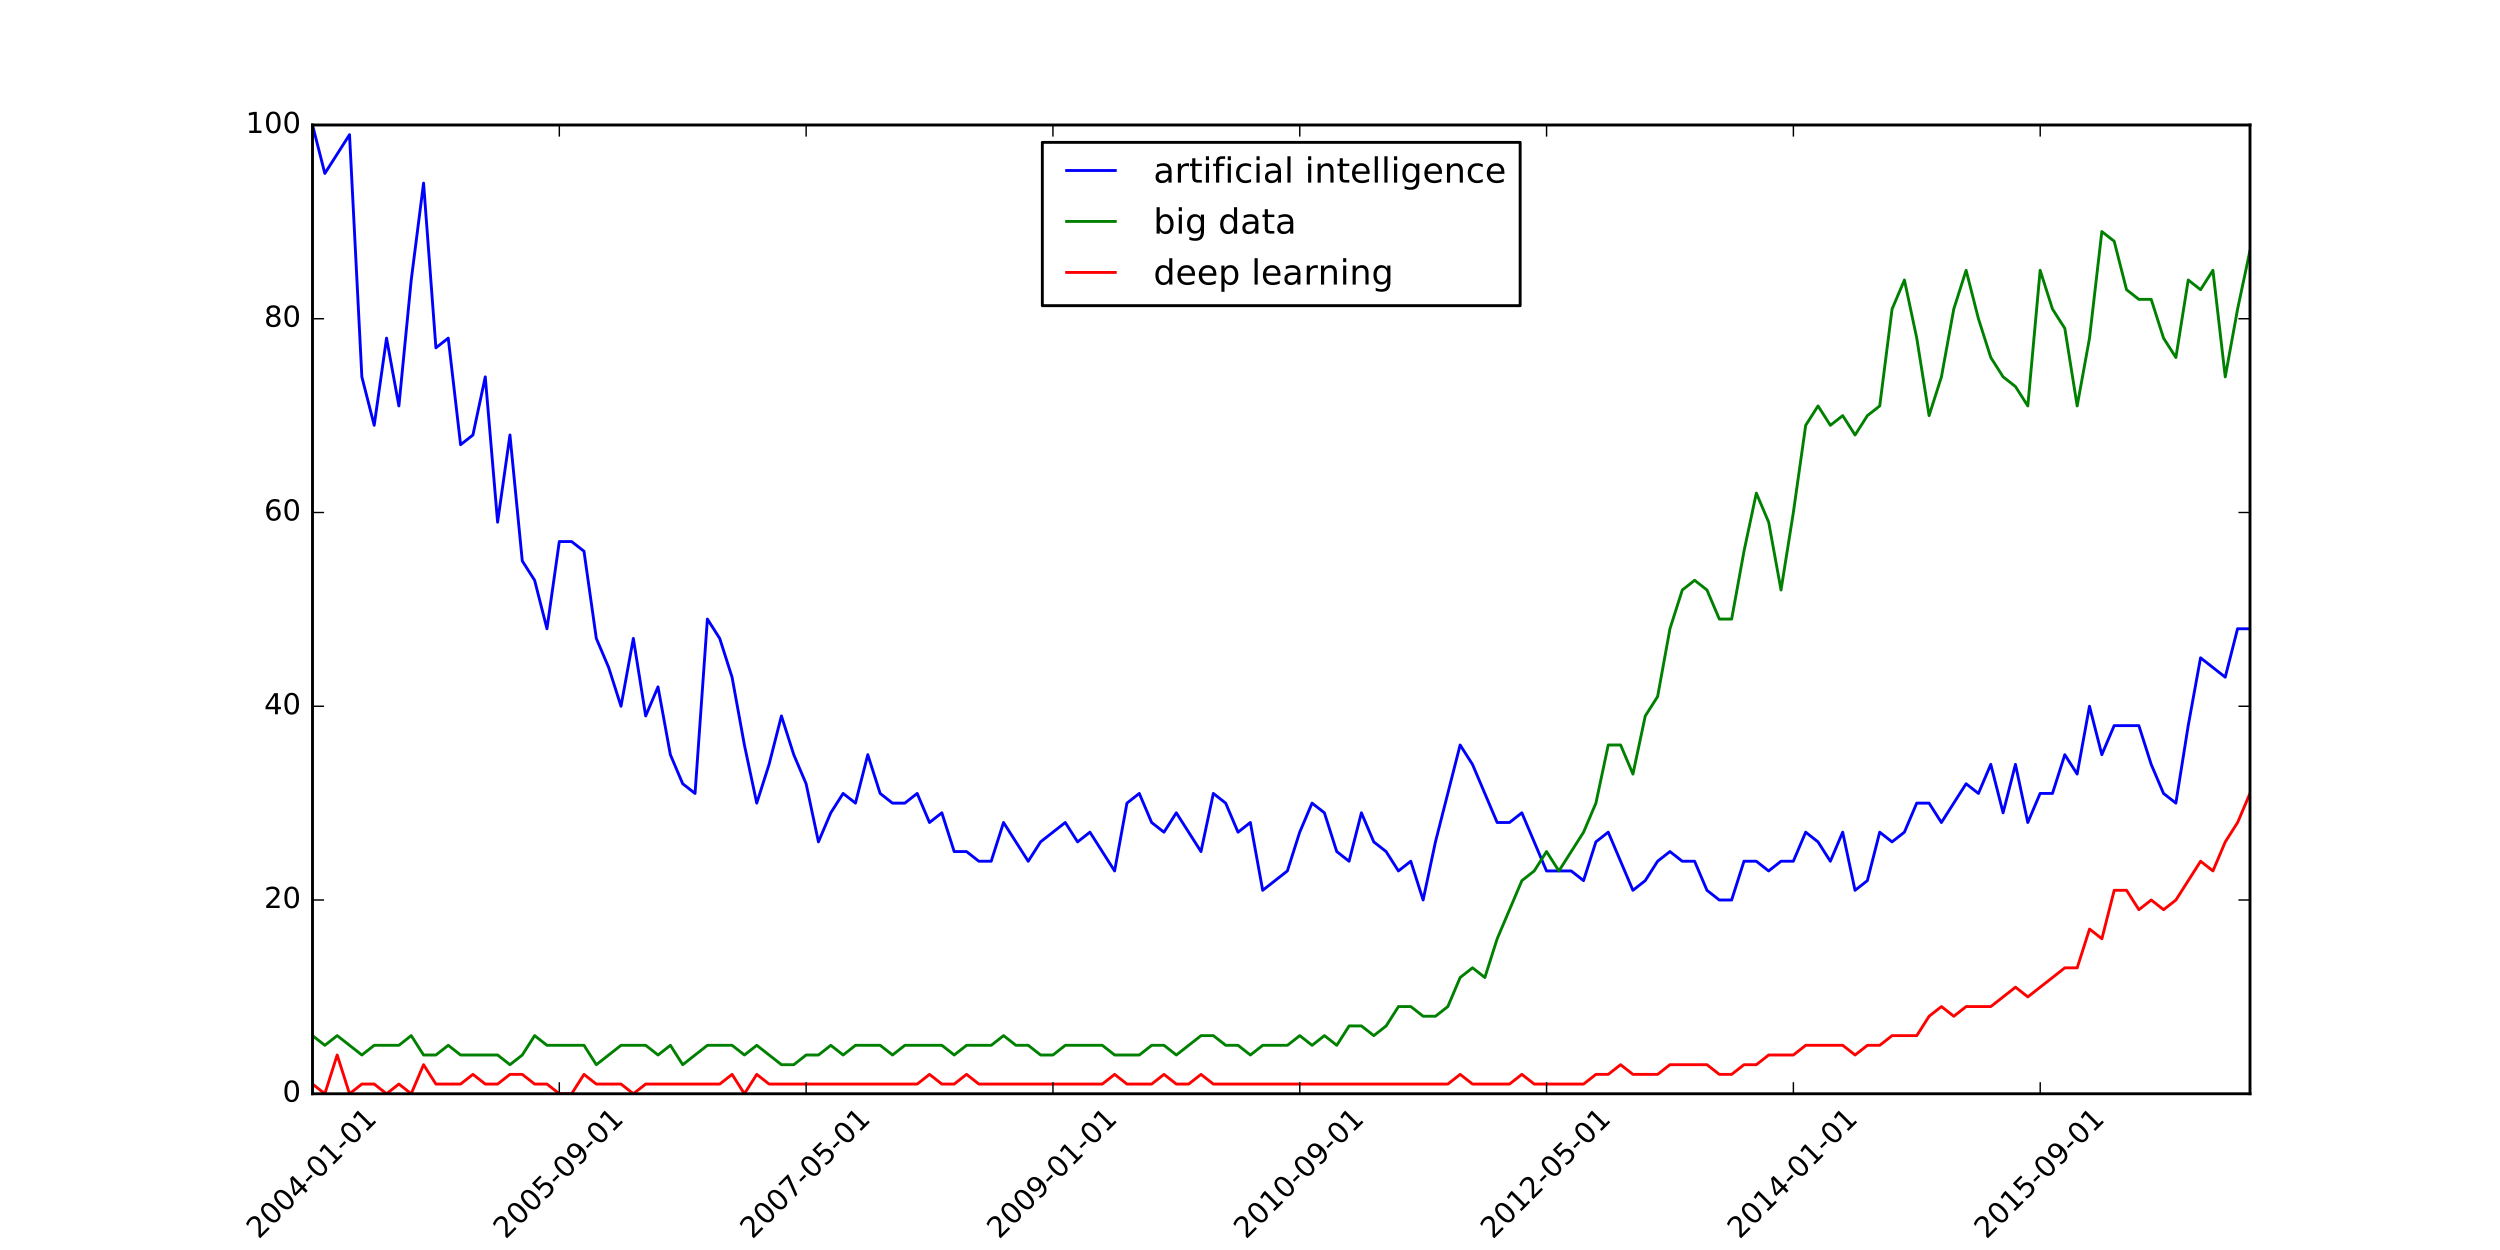 <?xml version="1.0" encoding="UTF-8" standalone="no"?>
<!-- Created with matplotlib (http://matplotlib.org/) -->

<svg
   xmlns:dc="http://purl.org/dc/elements/1.1/"
   xmlns:cc="http://creativecommons.org/ns#"
   xmlns:rdf="http://www.w3.org/1999/02/22-rdf-syntax-ns#"
   xmlns:svg="http://www.w3.org/2000/svg"
   xmlns="http://www.w3.org/2000/svg"
   xmlns:xlink="http://www.w3.org/1999/xlink"
   xmlns:sodipodi="http://sodipodi.sourceforge.net/DTD/sodipodi-0.dtd"
   xmlns:inkscape="http://www.inkscape.org/namespaces/inkscape"
   height="432pt"
   version="1.1"
   viewBox="0 0 864 432"
   width="864pt"
   id="svg7229"
   inkscape:version="0.91 r13725"
   sodipodi:docname="ai-bd-dl-google-trends.svg">
  <sodipodi:namedview
     pagecolor="#ffffff"
     bordercolor="#666666"
     borderopacity="1"
     objecttolerance="10"
     gridtolerance="10"
     guidetolerance="10"
     inkscape:pageopacity="0"
     inkscape:pageshadow="2"
     inkscape:window-width="640"
     inkscape:window-height="480"
     id="namedview7830"
     showgrid="false"
     inkscape:zoom="0.31851852"
     inkscape:cx="540"
     inkscape:cy="270"
     inkscape:window-x="0"
     inkscape:window-y="0"
     inkscape:window-maximized="0"
     inkscape:current-layer="svg7229" />
  <defs
     id="defs7231">
    <style
       type="text/css"
       id="style7233">
*{stroke-linecap:butt;stroke-linejoin:round;stroke-miterlimit:100000;}
  </style>
    <filter
       style="color-interpolation-filters:sRGB;"
       inkscape:label="Invert"
       id="filter7834">
      <feColorMatrix
         type="hueRotate"
         values="180"
         result="color1"
         id="feColorMatrix7836" />
      <feColorMatrix
         values="-1 0 0 0 1 0 -1 0 0 1 0 0 -1 0 1 -0.21 -0.72 -0.07 2 0 "
         result="fbSourceGraphic"
         id="feColorMatrix7838" />
      <feColorMatrix
         result="fbSourceGraphicAlpha"
         in="fbSourceGraphic"
         values="0 0 0 -1 0 0 0 0 -1 0 0 0 0 -1 0 0 0 0 1 0"
         id="feColorMatrix4038" />
      <feColorMatrix
         id="feColorMatrix4040"
         values="-1 0 0 0 1 0 -1 0 0 1 0 0 -1 0 1 0.21 0.72 0.07 1 0 "
         result="fbSourceGraphic"
         in="fbSourceGraphic" />
      <feColorMatrix
         result="fbSourceGraphicAlpha"
         in="fbSourceGraphic"
         values="0 0 0 -1 0 0 0 0 -1 0 0 0 0 -1 0 0 0 0 1 0"
         id="feColorMatrix4042" />
      <feColorMatrix
         id="feColorMatrix4044"
         values="-1 0 0 0 1 0 -1 0 0 1 0 0 -1 0 1 0.21 0.72 0.07 1 0 "
         result="fbSourceGraphic"
         in="fbSourceGraphic" />
      <feColorMatrix
         result="fbSourceGraphicAlpha"
         in="fbSourceGraphic"
         values="0 0 0 -1 0 0 0 0 -1 0 0 0 0 -1 0 0 0 0 1 0"
         id="feColorMatrix4046" />
      <feColorMatrix
         id="feColorMatrix4048"
         values="-1 0 0 0 1 0 -1 0 0 1 0 0 -1 0 1 0.21 0.72 0.07 1 0 "
         result="fbSourceGraphic"
         in="fbSourceGraphic" />
      <feColorMatrix
         result="fbSourceGraphicAlpha"
         in="fbSourceGraphic"
         values="0 0 0 -1 0 0 0 0 -1 0 0 0 0 -1 0 0 0 0 1 0"
         id="feColorMatrix4050" />
      <feColorMatrix
         id="feColorMatrix4052"
         values="-1 0 0 0 1 0 -1 0 0 1 0 0 -1 0 1 0.21 0.72 0.07 1 0 "
         result="fbSourceGraphic"
         in="fbSourceGraphic" />
      <feColorMatrix
         result="fbSourceGraphicAlpha"
         in="fbSourceGraphic"
         values="0 0 0 -1 0 0 0 0 -1 0 0 0 0 -1 0 0 0 0 1 0"
         id="feColorMatrix4054" />
      <feColorMatrix
         id="feColorMatrix4056"
         values="-1 0 0 0 1 0 -1 0 0 1 0 0 -1 0 1 0.21 0.72 0.07 1 0 "
         result="color2"
         in="fbSourceGraphic" />
    </filter>
  </defs>
  <g
     style="stroke-linecap:butt;stroke-linejoin:round;stroke-miterlimit:100000;filter:url(#filter7834)"
     id="patch_1">
    <path
       inkscape:connector-curvature="0"
       id="path7237"
       style="fill:#ffffff;stroke-linecap:butt;stroke-linejoin:round;stroke-miterlimit:100000"
       d="M 0,432 864,432 864,0 0,0 Z" />
  </g>
  <g
     style="stroke-linecap:butt;stroke-linejoin:round;stroke-miterlimit:100000;filter:url(#filter7834)"
     id="axes_1">
    <g
       style="stroke-linecap:butt;stroke-linejoin:round;stroke-miterlimit:100000"
       id="patch_2">
      <path
         inkscape:connector-curvature="0"
         id="path7241"
         style="fill:#ffffff;stroke-linecap:butt;stroke-linejoin:round;stroke-miterlimit:100000"
         d="m 108,378 669.6,0 0,-334.8 -669.6,0 z" />
    </g>
    <g
       style="stroke-linecap:butt;stroke-linejoin:round;stroke-miterlimit:100000"
       id="line2d_1">
      <path
         inkscape:connector-curvature="0"
         id="path7244"
         style="fill:none;stroke:#0000ff;stroke-linecap:square;stroke-linejoin:round;stroke-miterlimit:100000"
         d="m 108,43.2 4.265,16.74 8.53,-13.392 4.265,83.7 4.265,16.74 4.265,-30.132 4.265,23.436 4.265,-43.524 4.265,-33.48 4.265,56.916 4.265,-3.348 4.265,36.828 4.265,-3.348 4.265,-20.088 4.265,50.22 4.265,-30.132 4.265,43.524 4.265,6.696 4.265,16.74 4.265,-30.132 4.265,0 4.265,3.348 4.265,30.132 4.265,10.044 4.265,13.392 4.265,-23.436 4.265,26.784 4.265,-10.044 4.265,23.436 4.265,10.044 4.265,3.348 4.265,-60.264 4.265,6.696 4.265,13.392 4.265,23.436 4.265,20.088 4.265,-13.392 4.265,-16.74 4.265,13.392 4.265,10.044 4.265,20.088 4.265,-10.044 4.265,-6.696 4.265,3.348 4.265,-16.74 4.265,13.392 4.265,3.348 4.265,0 4.265,-3.348 4.265,10.044 4.265,-3.348 4.265,13.392 4.265,0 4.265,3.348 4.265,0 4.265,-13.392 8.53,13.392 4.265,-6.696 8.53,-6.696 4.265,6.696 4.265,-3.348 8.53,13.392 4.265,-23.436 4.265,-3.348 4.265,10.044 4.265,3.348 4.265,-6.696 8.53,13.392 4.265,-20.088 4.265,3.348 4.265,10.044 4.265,-3.348 4.265,23.436 8.53,-6.696 4.265,-13.392 4.265,-10.044 4.265,3.348 4.265,13.392 4.265,3.348 4.265,-16.74 4.265,10.044 4.265,3.348 4.265,6.696 4.265,-3.348 4.265,13.392 4.265,-20.088 8.53,-33.48 4.265,6.696 8.53,20.088 4.265,0 4.265,-3.348 8.53,20.088 8.53,0 4.265,3.348 4.265,-13.392 4.265,-3.348 8.53,20.088 4.265,-3.348 4.265,-6.696 4.265,-3.348 4.265,3.348 4.265,0 4.265,10.044 4.265,3.348 4.265,0 4.265,-13.392 4.265,0 4.265,3.348 4.265,-3.348 4.265,0 4.265,-10.044 4.265,3.348 4.265,6.696 4.265,-10.044 4.265,20.088 4.265,-3.348 4.265,-16.74 4.265,3.348 4.265,-3.348 4.265,-10.044 4.265,0 4.265,6.696 8.53,-13.392 4.265,3.348 4.265,-10.044 4.265,16.74 4.265,-16.74 4.265,20.088 4.265,-10.044 4.265,0 4.265,-13.392 4.265,6.696 4.265,-23.436 4.265,16.74 4.265,-10.044 8.53,0 4.265,13.392 4.265,10.044 4.265,3.348 4.265,-26.784 4.265,-23.436 8.53,6.696 4.265,-16.74 4.265,0 0,0"
         clip-path="url(#pb0ccab78f3)" />
    </g>
    <g
       style="stroke-linecap:butt;stroke-linejoin:round;stroke-miterlimit:100000"
       id="line2d_2">
      <path
         inkscape:connector-curvature="0"
         id="path7247"
         style="fill:none;stroke:#008000;stroke-linecap:square;stroke-linejoin:round;stroke-miterlimit:100000"
         d="m 108,357.912 4.265,3.348 4.265,-3.348 8.53,6.696 4.265,-3.348 8.53,0 4.265,-3.348 4.265,6.696 4.265,0 4.265,-3.348 4.265,3.348 12.795,0 4.265,3.348 4.265,-3.348 4.265,-6.696 4.265,3.348 12.795,0 4.265,6.696 8.53,-6.696 8.53,0 4.265,3.348 4.265,-3.348 4.265,6.696 8.53,-6.696 8.53,0 4.265,3.348 4.265,-3.348 8.53,6.696 4.265,0 4.265,-3.348 4.265,0 4.265,-3.348 4.265,3.348 4.265,-3.348 8.53,0 4.265,3.348 4.265,-3.348 12.795,0 4.265,3.348 4.265,-3.348 8.53,0 4.265,-3.348 4.265,3.348 4.265,0 4.265,3.348 4.265,0 4.265,-3.348 12.795,0 4.265,3.348 8.53,0 4.265,-3.348 4.265,0 4.265,3.348 8.53,-6.696 4.265,0 4.265,3.348 4.265,0 4.265,3.348 4.265,-3.348 8.53,0 4.265,-3.348 4.265,3.348 4.265,-3.348 4.265,3.348 4.265,-6.696 4.265,0 4.265,3.348 4.265,-3.348 4.265,-6.696 4.265,0 4.265,3.348 4.265,0 4.265,-3.348 4.265,-10.044 4.265,-3.348 4.265,3.348 4.265,-13.392 8.53,-20.088 4.265,-3.348 4.265,-6.696 4.265,6.696 8.53,-13.392 4.265,-10.044 4.265,-20.088 4.265,0 4.265,10.044 4.265,-20.088 4.265,-6.696 4.265,-23.436 4.265,-13.392 4.265,-3.348 4.265,3.348 4.265,10.044 4.265,0 4.265,-23.436 4.265,-20.088 4.265,10.044 4.265,23.436 4.265,-26.784 4.265,-30.132 4.265,-6.696 4.265,6.696 4.265,-3.348 4.265,6.696 4.265,-6.696 4.265,-3.348 4.265,-33.48 4.265,-10.044 4.265,20.088 4.265,26.784 4.265,-13.392 4.265,-23.436 4.265,-13.392 4.265,16.74 4.265,13.392 4.265,6.696 4.265,3.348 4.265,6.696 4.265,-46.872 4.265,13.392 4.265,6.696 4.265,26.784 4.265,-23.436 4.265,-36.828 4.265,3.348 4.265,16.74 4.265,3.348 4.265,0 4.265,13.392 4.265,6.696 4.265,-26.784 4.265,3.348 4.265,-6.696 4.265,36.828 4.265,-23.436 4.265,-20.088 0,0"
         clip-path="url(#pb0ccab78f3)" />
    </g>
    <g
       style="stroke-linecap:butt;stroke-linejoin:round;stroke-miterlimit:100000"
       id="line2d_3">
      <path
         inkscape:connector-curvature="0"
         id="path7250"
         style="fill:none;stroke:#ff0000;stroke-linecap:square;stroke-linejoin:round;stroke-miterlimit:100000"
         d="m 108,374.652 4.265,3.348 4.265,-13.392 4.265,13.392 4.265,-3.348 4.265,0 4.265,3.348 4.265,-3.348 4.265,3.348 4.265,-10.044 4.265,6.696 8.53,0 4.265,-3.348 4.265,3.348 4.265,0 4.265,-3.348 4.265,0 4.265,3.348 4.265,0 4.265,3.348 4.265,0 4.265,-6.696 4.265,3.348 8.53,0 4.265,3.348 4.265,-3.348 25.59,0 4.265,-3.348 4.265,6.696 4.265,-6.696 4.265,3.348 51.18,0 4.265,-3.348 4.265,3.348 4.265,0 4.265,-3.348 4.265,3.348 42.65,0 4.265,-3.348 4.265,3.348 8.53,0 4.265,-3.348 4.265,3.348 4.265,0 4.265,-3.348 4.265,3.348 81.034,0 4.265,-3.348 4.265,3.348 12.795,0 4.265,-3.348 4.265,3.348 17.06,0 4.265,-3.348 4.265,0 4.265,-3.348 4.265,3.348 8.53,0 4.265,-3.348 12.795,0 4.265,3.348 4.265,0 4.265,-3.348 4.265,0 4.265,-3.348 8.53,0 4.265,-3.348 12.795,0 4.265,3.348 4.265,-3.348 4.265,0 4.265,-3.348 8.53,0 4.265,-6.696 4.265,-3.348 4.265,3.348 4.265,-3.348 8.53,0 8.53,-6.696 4.265,3.348 12.795,-10.044 4.265,0 4.265,-13.392 4.265,3.348 4.265,-16.74 4.265,0 4.265,6.696 4.265,-3.348 4.265,3.348 4.265,-3.348 8.53,-13.392 4.265,3.348 4.265,-10.044 4.265,-6.696 4.265,-10.044 0,0"
         clip-path="url(#pb0ccab78f3)" />
    </g>
    <g
       style="stroke-linecap:butt;stroke-linejoin:round;stroke-miterlimit:100000"
       id="patch_3">
      <path
         inkscape:connector-curvature="0"
         id="path7253"
         style="fill:none;stroke:#000000;stroke-linecap:square;stroke-linejoin:miter;stroke-miterlimit:100000"
         d="m 108,378 669.6,0" />
    </g>
    <g
       style="stroke-linecap:butt;stroke-linejoin:round;stroke-miterlimit:100000"
       id="patch_4">
      <path
         inkscape:connector-curvature="0"
         id="path7256"
         style="fill:none;stroke:#000000;stroke-linecap:square;stroke-linejoin:miter;stroke-miterlimit:100000"
         d="m 108,43.2 669.6,0" />
    </g>
    <g
       style="stroke-linecap:butt;stroke-linejoin:round;stroke-miterlimit:100000"
       id="patch_5">
      <path
         inkscape:connector-curvature="0"
         id="path7259"
         style="fill:none;stroke:#000000;stroke-linecap:square;stroke-linejoin:miter;stroke-miterlimit:100000"
         d="m 777.6,378 0,-334.8" />
    </g>
    <g
       style="stroke-linecap:butt;stroke-linejoin:round;stroke-miterlimit:100000"
       id="patch_6">
      <path
         inkscape:connector-curvature="0"
         id="path7262"
         style="fill:none;stroke:#000000;stroke-linecap:square;stroke-linejoin:miter;stroke-miterlimit:100000"
         d="M 108,378 108,43.2" />
    </g>
    <g
       style="stroke-linecap:butt;stroke-linejoin:round;stroke-miterlimit:100000"
       id="matplotlib.axis_1">
      <g
         style="stroke-linecap:butt;stroke-linejoin:round;stroke-miterlimit:100000"
         id="xtick_1">
        <g
           style="stroke-linecap:butt;stroke-linejoin:round;stroke-miterlimit:100000"
           id="line2d_4">
          <defs
             id="defs7267">
            <path
               inkscape:connector-curvature="0"
               style="stroke:#000000;stroke-width:0.5;stroke-linecap:butt;stroke-linejoin:round;stroke-miterlimit:100000"
               id="m49b49b08cd"
               d="M 0,0 0,-4" />
          </defs>
          <g
             style="stroke-linecap:butt;stroke-linejoin:round;stroke-miterlimit:100000"
             id="g7270">
            <use
               height="100%"
               width="100%"
               id="use7272"
               y="378"
               xlink:href="#m49b49b08cd"
               x="108"
               style="stroke:#000000;stroke-width:0.5;stroke-linecap:butt;stroke-linejoin:round;stroke-miterlimit:100000" />
          </g>
        </g>
        <g
           style="stroke-linecap:butt;stroke-linejoin:round;stroke-miterlimit:100000"
           id="line2d_5">
          <defs
             id="defs7275">
            <path
               inkscape:connector-curvature="0"
               style="stroke:#000000;stroke-width:0.5;stroke-linecap:butt;stroke-linejoin:round;stroke-miterlimit:100000"
               id="m1c6eb77b8a"
               d="M 0,0 0,4" />
          </defs>
          <g
             style="stroke-linecap:butt;stroke-linejoin:round;stroke-miterlimit:100000"
             id="g7278">
            <use
               height="100%"
               width="100%"
               id="use7280"
               y="43.2"
               xlink:href="#m1c6eb77b8a"
               x="108"
               style="stroke:#000000;stroke-width:0.5;stroke-linecap:butt;stroke-linejoin:round;stroke-miterlimit:100000" />
          </g>
        </g>
        <g
           style="stroke-linecap:butt;stroke-linejoin:round;stroke-miterlimit:100000"
           id="text_1">
          <!-- 2004-01-01 -->
          <defs
             id="defs7283">
            <path
               style="stroke-linecap:butt;stroke-linejoin:round;stroke-miterlimit:100000"
               inkscape:connector-curvature="0"
               id="BitstreamVeraSans-Roman-34"
               d="m 37.797,64.312 -24.906,-38.922 24.906,0 z m -2.594,8.594 12.406,0 0,-47.516 10.406,0 0,-8.203 -10.406,0 0,-17.188 -9.812,0 0,17.188 -32.906,0 0,9.516 z" />
            <path
               style="stroke-linecap:butt;stroke-linejoin:round;stroke-miterlimit:100000"
               inkscape:connector-curvature="0"
               id="BitstreamVeraSans-Roman-30"
               d="m 31.781,66.406 q -7.609,0 -11.453,-7.5 Q 16.5,51.422 16.5,36.375 q 0,-14.984 3.828,-22.484 3.844,-7.5 11.453,-7.5 7.672,0 11.5,7.5 3.844,7.5 3.844,22.484 0,15.047 -3.844,22.531 -3.828,7.5 -11.5,7.5 m 0,7.812 q 12.266,0 18.734,-9.703 6.469,-9.688 6.469,-28.141 0,-18.406 -6.469,-28.109 -6.469,-9.688 -18.734,-9.688 -12.25,0 -18.719,9.688 Q 6.594,17.969 6.594,36.375 q 0,18.453 6.469,28.141 6.469,9.703 18.719,9.703" />
            <path
               style="stroke-linecap:butt;stroke-linejoin:round;stroke-miterlimit:100000"
               inkscape:connector-curvature="0"
               id="BitstreamVeraSans-Roman-2d"
               d="m 4.891,31.391 26.312,0 0,-8 -26.312,0 z" />
            <path
               style="stroke-linecap:butt;stroke-linejoin:round;stroke-miterlimit:100000"
               inkscape:connector-curvature="0"
               id="BitstreamVeraSans-Roman-31"
               d="m 12.406,8.297 16.109,0 0,55.625 -17.531,-3.516 0,8.984 17.438,3.516 9.859,0 0,-64.609 16.109,0 0,-8.297 -41.984,0 z" />
            <path
               style="stroke-linecap:butt;stroke-linejoin:round;stroke-miterlimit:100000"
               inkscape:connector-curvature="0"
               id="BitstreamVeraSans-Roman-32"
               d="m 19.188,8.297 34.422,0 0,-8.297 -46.281,0 0,8.297 q 5.609,5.812 15.297,15.594 9.703,9.797 12.188,12.641 4.734,5.312 6.609,9 1.891,3.688 1.891,7.25 0,5.812 -4.078,9.469 -4.078,3.672 -10.625,3.672 -4.641,0 -9.797,-1.609 -5.141,-1.609 -11,-4.891 l 0,9.969 Q 13.766,71.781 18.938,73 q 5.188,1.219 9.484,1.219 11.328,0 18.062,-5.672 6.734,-5.656 6.734,-15.125 0,-4.5 -1.688,-8.531 Q 49.859,40.875 45.406,35.406 44.188,33.984 37.641,27.219 31.109,20.453 19.188,8.297" />
          </defs>
          <g
             style="stroke-linecap:butt;stroke-linejoin:round;stroke-miterlimit:100000"
             id="g7290"
             transform="matrix(0.071,-0.071,-0.071,-0.071,89.404,428.467)">
            <use
               height="100%"
               width="100%"
               y="0"
               x="0"
               style="stroke-linecap:butt;stroke-linejoin:round;stroke-miterlimit:100000"
               id="use7292"
               xlink:href="#BitstreamVeraSans-Roman-32" />
            <use
               height="100%"
               width="100%"
               y="0"
               style="stroke-linecap:butt;stroke-linejoin:round;stroke-miterlimit:100000"
               id="use7294"
               xlink:href="#BitstreamVeraSans-Roman-30"
               x="63.623" />
            <use
               height="100%"
               width="100%"
               y="0"
               style="stroke-linecap:butt;stroke-linejoin:round;stroke-miterlimit:100000"
               id="use7296"
               xlink:href="#BitstreamVeraSans-Roman-30"
               x="127.246" />
            <use
               height="100%"
               width="100%"
               y="0"
               style="stroke-linecap:butt;stroke-linejoin:round;stroke-miterlimit:100000"
               id="use7298"
               xlink:href="#BitstreamVeraSans-Roman-34"
               x="190.869" />
            <use
               height="100%"
               width="100%"
               y="0"
               style="stroke-linecap:butt;stroke-linejoin:round;stroke-miterlimit:100000"
               id="use7300"
               xlink:href="#BitstreamVeraSans-Roman-2d"
               x="254.492" />
            <use
               height="100%"
               width="100%"
               y="0"
               style="stroke-linecap:butt;stroke-linejoin:round;stroke-miterlimit:100000"
               id="use7302"
               xlink:href="#BitstreamVeraSans-Roman-30"
               x="290.576" />
            <use
               height="100%"
               width="100%"
               y="0"
               style="stroke-linecap:butt;stroke-linejoin:round;stroke-miterlimit:100000"
               id="use7304"
               xlink:href="#BitstreamVeraSans-Roman-31"
               x="354.199" />
            <use
               height="100%"
               width="100%"
               y="0"
               style="stroke-linecap:butt;stroke-linejoin:round;stroke-miterlimit:100000"
               id="use7306"
               xlink:href="#BitstreamVeraSans-Roman-2d"
               x="417.822" />
            <use
               height="100%"
               width="100%"
               y="0"
               style="stroke-linecap:butt;stroke-linejoin:round;stroke-miterlimit:100000"
               id="use7308"
               xlink:href="#BitstreamVeraSans-Roman-30"
               x="453.906" />
            <use
               height="100%"
               width="100%"
               y="0"
               style="stroke-linecap:butt;stroke-linejoin:round;stroke-miterlimit:100000"
               id="use7310"
               xlink:href="#BitstreamVeraSans-Roman-31"
               x="517.529" />
          </g>
        </g>
      </g>
      <g
         style="stroke-linecap:butt;stroke-linejoin:round;stroke-miterlimit:100000"
         id="xtick_2">
        <g
           style="stroke-linecap:butt;stroke-linejoin:round;stroke-miterlimit:100000"
           id="line2d_6">
          <g
             style="stroke-linecap:butt;stroke-linejoin:round;stroke-miterlimit:100000"
             id="g7314">
            <use
               height="100%"
               width="100%"
               id="use7316"
               y="378"
               xlink:href="#m49b49b08cd"
               x="193.299"
               style="stroke:#000000;stroke-width:0.5;stroke-linecap:butt;stroke-linejoin:round;stroke-miterlimit:100000" />
          </g>
        </g>
        <g
           style="stroke-linecap:butt;stroke-linejoin:round;stroke-miterlimit:100000"
           id="line2d_7">
          <g
             style="stroke-linecap:butt;stroke-linejoin:round;stroke-miterlimit:100000"
             id="g7319">
            <use
               height="100%"
               width="100%"
               id="use7321"
               y="43.2"
               xlink:href="#m1c6eb77b8a"
               x="193.299"
               style="stroke:#000000;stroke-width:0.5;stroke-linecap:butt;stroke-linejoin:round;stroke-miterlimit:100000" />
          </g>
        </g>
        <g
           style="stroke-linecap:butt;stroke-linejoin:round;stroke-miterlimit:100000"
           id="text_2">
          <!-- 2005-09-01 -->
          <defs
             id="defs7324">
            <path
               style="stroke-linecap:butt;stroke-linejoin:round;stroke-miterlimit:100000"
               inkscape:connector-curvature="0"
               id="BitstreamVeraSans-Roman-39"
               d="m 10.984,1.516 0,8.984 Q 14.703,8.734 18.5,7.812 q 3.812,-0.922 7.484,-0.922 9.766,0 14.906,6.562 5.156,6.562 5.891,19.953 -2.828,-4.203 -7.188,-6.453 -4.344,-2.25 -9.609,-2.25 -10.938,0 -17.312,6.609 -6.375,6.625 -6.375,18.109 0,11.219 6.641,18 6.641,6.797 17.672,6.797 12.656,0 19.312,-9.703 6.672,-9.688 6.672,-28.141 0,-17.234 -8.188,-27.516 -8.172,-10.281 -21.984,-10.281 -3.719,0 -7.531,0.734 -3.797,0.734 -7.906,2.203 m 19.625,30.906 q 6.641,0 10.516,4.531 3.891,4.547 3.891,12.469 0,7.859 -3.891,12.422 -3.875,4.562 -10.516,4.562 -6.641,0 -10.516,-4.562 -3.875,-4.562 -3.875,-12.422 0,-7.922 3.875,-12.469 3.875,-4.531 10.516,-4.531" />
            <path
               style="stroke-linecap:butt;stroke-linejoin:round;stroke-miterlimit:100000"
               inkscape:connector-curvature="0"
               id="BitstreamVeraSans-Roman-35"
               d="m 10.797,72.906 38.719,0 0,-8.312 -29.688,0 0,-17.859 q 2.141,0.734 4.281,1.094 2.156,0.359 4.312,0.359 Q 40.625,48.188 47.75,41.5 54.891,34.812 54.891,23.391 54.891,11.625 47.562,5.094 40.234,-1.422 26.906,-1.422 q -4.594,0 -9.359,0.781 -4.75,0.781 -9.828,2.344 l 0,9.922 q 4.391,-2.391 9.078,-3.562 4.688,-1.172 9.906,-1.172 8.453,0 13.375,4.438 4.938,4.438 4.938,12.062 0,7.609 -4.938,12.047 -4.922,4.453 -13.375,4.453 -3.953,0 -7.891,-0.875 -3.922,-0.875 -8.016,-2.734 z" />
          </defs>
          <g
             style="stroke-linecap:butt;stroke-linejoin:round;stroke-miterlimit:100000"
             id="g7328"
             transform="matrix(0.071,-0.071,-0.071,-0.071,174.704,428.467)">
            <use
               height="100%"
               width="100%"
               y="0"
               x="0"
               style="stroke-linecap:butt;stroke-linejoin:round;stroke-miterlimit:100000"
               id="use7330"
               xlink:href="#BitstreamVeraSans-Roman-32" />
            <use
               height="100%"
               width="100%"
               y="0"
               style="stroke-linecap:butt;stroke-linejoin:round;stroke-miterlimit:100000"
               id="use7332"
               xlink:href="#BitstreamVeraSans-Roman-30"
               x="63.623" />
            <use
               height="100%"
               width="100%"
               y="0"
               style="stroke-linecap:butt;stroke-linejoin:round;stroke-miterlimit:100000"
               id="use7334"
               xlink:href="#BitstreamVeraSans-Roman-30"
               x="127.246" />
            <use
               height="100%"
               width="100%"
               y="0"
               style="stroke-linecap:butt;stroke-linejoin:round;stroke-miterlimit:100000"
               id="use7336"
               xlink:href="#BitstreamVeraSans-Roman-35"
               x="190.869" />
            <use
               height="100%"
               width="100%"
               y="0"
               style="stroke-linecap:butt;stroke-linejoin:round;stroke-miterlimit:100000"
               id="use7338"
               xlink:href="#BitstreamVeraSans-Roman-2d"
               x="254.492" />
            <use
               height="100%"
               width="100%"
               y="0"
               style="stroke-linecap:butt;stroke-linejoin:round;stroke-miterlimit:100000"
               id="use7340"
               xlink:href="#BitstreamVeraSans-Roman-30"
               x="290.576" />
            <use
               height="100%"
               width="100%"
               y="0"
               style="stroke-linecap:butt;stroke-linejoin:round;stroke-miterlimit:100000"
               id="use7342"
               xlink:href="#BitstreamVeraSans-Roman-39"
               x="354.199" />
            <use
               height="100%"
               width="100%"
               y="0"
               style="stroke-linecap:butt;stroke-linejoin:round;stroke-miterlimit:100000"
               id="use7344"
               xlink:href="#BitstreamVeraSans-Roman-2d"
               x="417.822" />
            <use
               height="100%"
               width="100%"
               y="0"
               style="stroke-linecap:butt;stroke-linejoin:round;stroke-miterlimit:100000"
               id="use7346"
               xlink:href="#BitstreamVeraSans-Roman-30"
               x="453.906" />
            <use
               height="100%"
               width="100%"
               y="0"
               style="stroke-linecap:butt;stroke-linejoin:round;stroke-miterlimit:100000"
               id="use7348"
               xlink:href="#BitstreamVeraSans-Roman-31"
               x="517.529" />
          </g>
        </g>
      </g>
      <g
         style="stroke-linecap:butt;stroke-linejoin:round;stroke-miterlimit:100000"
         id="xtick_3">
        <g
           style="stroke-linecap:butt;stroke-linejoin:round;stroke-miterlimit:100000"
           id="line2d_8">
          <g
             style="stroke-linecap:butt;stroke-linejoin:round;stroke-miterlimit:100000"
             id="g7352">
            <use
               height="100%"
               width="100%"
               id="use7354"
               y="378"
               xlink:href="#m49b49b08cd"
               x="278.599"
               style="stroke:#000000;stroke-width:0.5;stroke-linecap:butt;stroke-linejoin:round;stroke-miterlimit:100000" />
          </g>
        </g>
        <g
           style="stroke-linecap:butt;stroke-linejoin:round;stroke-miterlimit:100000"
           id="line2d_9">
          <g
             style="stroke-linecap:butt;stroke-linejoin:round;stroke-miterlimit:100000"
             id="g7357">
            <use
               height="100%"
               width="100%"
               id="use7359"
               y="43.2"
               xlink:href="#m1c6eb77b8a"
               x="278.599"
               style="stroke:#000000;stroke-width:0.5;stroke-linecap:butt;stroke-linejoin:round;stroke-miterlimit:100000" />
          </g>
        </g>
        <g
           style="stroke-linecap:butt;stroke-linejoin:round;stroke-miterlimit:100000"
           id="text_3">
          <!-- 2007-05-01 -->
          <defs
             id="defs7362">
            <path
               style="stroke-linecap:butt;stroke-linejoin:round;stroke-miterlimit:100000"
               inkscape:connector-curvature="0"
               id="BitstreamVeraSans-Roman-37"
               d="m 8.203,72.906 46.875,0 0,-4.203 L 28.609,0 18.312,0 l 24.906,64.594 -35.016,0 z" />
          </defs>
          <g
             style="stroke-linecap:butt;stroke-linejoin:round;stroke-miterlimit:100000"
             id="g7365"
             transform="matrix(0.071,-0.071,-0.071,-0.071,260.003,428.467)">
            <use
               height="100%"
               width="100%"
               y="0"
               x="0"
               style="stroke-linecap:butt;stroke-linejoin:round;stroke-miterlimit:100000"
               id="use7367"
               xlink:href="#BitstreamVeraSans-Roman-32" />
            <use
               height="100%"
               width="100%"
               y="0"
               style="stroke-linecap:butt;stroke-linejoin:round;stroke-miterlimit:100000"
               id="use7369"
               xlink:href="#BitstreamVeraSans-Roman-30"
               x="63.623" />
            <use
               height="100%"
               width="100%"
               y="0"
               style="stroke-linecap:butt;stroke-linejoin:round;stroke-miterlimit:100000"
               id="use7371"
               xlink:href="#BitstreamVeraSans-Roman-30"
               x="127.246" />
            <use
               height="100%"
               width="100%"
               y="0"
               style="stroke-linecap:butt;stroke-linejoin:round;stroke-miterlimit:100000"
               id="use7373"
               xlink:href="#BitstreamVeraSans-Roman-37"
               x="190.869" />
            <use
               height="100%"
               width="100%"
               y="0"
               style="stroke-linecap:butt;stroke-linejoin:round;stroke-miterlimit:100000"
               id="use7375"
               xlink:href="#BitstreamVeraSans-Roman-2d"
               x="254.492" />
            <use
               height="100%"
               width="100%"
               y="0"
               style="stroke-linecap:butt;stroke-linejoin:round;stroke-miterlimit:100000"
               id="use7377"
               xlink:href="#BitstreamVeraSans-Roman-30"
               x="290.576" />
            <use
               height="100%"
               width="100%"
               y="0"
               style="stroke-linecap:butt;stroke-linejoin:round;stroke-miterlimit:100000"
               id="use7379"
               xlink:href="#BitstreamVeraSans-Roman-35"
               x="354.199" />
            <use
               height="100%"
               width="100%"
               y="0"
               style="stroke-linecap:butt;stroke-linejoin:round;stroke-miterlimit:100000"
               id="use7381"
               xlink:href="#BitstreamVeraSans-Roman-2d"
               x="417.822" />
            <use
               height="100%"
               width="100%"
               y="0"
               style="stroke-linecap:butt;stroke-linejoin:round;stroke-miterlimit:100000"
               id="use7383"
               xlink:href="#BitstreamVeraSans-Roman-30"
               x="453.906" />
            <use
               height="100%"
               width="100%"
               y="0"
               style="stroke-linecap:butt;stroke-linejoin:round;stroke-miterlimit:100000"
               id="use7385"
               xlink:href="#BitstreamVeraSans-Roman-31"
               x="517.529" />
          </g>
        </g>
      </g>
      <g
         style="stroke-linecap:butt;stroke-linejoin:round;stroke-miterlimit:100000"
         id="xtick_4">
        <g
           style="stroke-linecap:butt;stroke-linejoin:round;stroke-miterlimit:100000"
           id="line2d_10">
          <g
             style="stroke-linecap:butt;stroke-linejoin:round;stroke-miterlimit:100000"
             id="g7389">
            <use
               height="100%"
               width="100%"
               id="use7391"
               y="378"
               xlink:href="#m49b49b08cd"
               x="363.898"
               style="stroke:#000000;stroke-width:0.5;stroke-linecap:butt;stroke-linejoin:round;stroke-miterlimit:100000" />
          </g>
        </g>
        <g
           style="stroke-linecap:butt;stroke-linejoin:round;stroke-miterlimit:100000"
           id="line2d_11">
          <g
             style="stroke-linecap:butt;stroke-linejoin:round;stroke-miterlimit:100000"
             id="g7394">
            <use
               height="100%"
               width="100%"
               id="use7396"
               y="43.2"
               xlink:href="#m1c6eb77b8a"
               x="363.898"
               style="stroke:#000000;stroke-width:0.5;stroke-linecap:butt;stroke-linejoin:round;stroke-miterlimit:100000" />
          </g>
        </g>
        <g
           style="stroke-linecap:butt;stroke-linejoin:round;stroke-miterlimit:100000"
           id="text_4">
          <!-- 2009-01-01 -->
          <g
             style="stroke-linecap:butt;stroke-linejoin:round;stroke-miterlimit:100000"
             id="g7399"
             transform="matrix(0.071,-0.071,-0.071,-0.071,345.302,428.467)">
            <use
               height="100%"
               width="100%"
               y="0"
               x="0"
               style="stroke-linecap:butt;stroke-linejoin:round;stroke-miterlimit:100000"
               id="use7401"
               xlink:href="#BitstreamVeraSans-Roman-32" />
            <use
               height="100%"
               width="100%"
               y="0"
               style="stroke-linecap:butt;stroke-linejoin:round;stroke-miterlimit:100000"
               id="use7403"
               xlink:href="#BitstreamVeraSans-Roman-30"
               x="63.623" />
            <use
               height="100%"
               width="100%"
               y="0"
               style="stroke-linecap:butt;stroke-linejoin:round;stroke-miterlimit:100000"
               id="use7405"
               xlink:href="#BitstreamVeraSans-Roman-30"
               x="127.246" />
            <use
               height="100%"
               width="100%"
               y="0"
               style="stroke-linecap:butt;stroke-linejoin:round;stroke-miterlimit:100000"
               id="use7407"
               xlink:href="#BitstreamVeraSans-Roman-39"
               x="190.869" />
            <use
               height="100%"
               width="100%"
               y="0"
               style="stroke-linecap:butt;stroke-linejoin:round;stroke-miterlimit:100000"
               id="use7409"
               xlink:href="#BitstreamVeraSans-Roman-2d"
               x="254.492" />
            <use
               height="100%"
               width="100%"
               y="0"
               style="stroke-linecap:butt;stroke-linejoin:round;stroke-miterlimit:100000"
               id="use7411"
               xlink:href="#BitstreamVeraSans-Roman-30"
               x="290.576" />
            <use
               height="100%"
               width="100%"
               y="0"
               style="stroke-linecap:butt;stroke-linejoin:round;stroke-miterlimit:100000"
               id="use7413"
               xlink:href="#BitstreamVeraSans-Roman-31"
               x="354.199" />
            <use
               height="100%"
               width="100%"
               y="0"
               style="stroke-linecap:butt;stroke-linejoin:round;stroke-miterlimit:100000"
               id="use7415"
               xlink:href="#BitstreamVeraSans-Roman-2d"
               x="417.822" />
            <use
               height="100%"
               width="100%"
               y="0"
               style="stroke-linecap:butt;stroke-linejoin:round;stroke-miterlimit:100000"
               id="use7417"
               xlink:href="#BitstreamVeraSans-Roman-30"
               x="453.906" />
            <use
               height="100%"
               width="100%"
               y="0"
               style="stroke-linecap:butt;stroke-linejoin:round;stroke-miterlimit:100000"
               id="use7419"
               xlink:href="#BitstreamVeraSans-Roman-31"
               x="517.529" />
          </g>
        </g>
      </g>
      <g
         style="stroke-linecap:butt;stroke-linejoin:round;stroke-miterlimit:100000"
         id="xtick_5">
        <g
           style="stroke-linecap:butt;stroke-linejoin:round;stroke-miterlimit:100000"
           id="line2d_12">
          <g
             style="stroke-linecap:butt;stroke-linejoin:round;stroke-miterlimit:100000"
             id="g7423">
            <use
               height="100%"
               width="100%"
               id="use7425"
               y="378"
               xlink:href="#m49b49b08cd"
               x="449.197"
               style="stroke:#000000;stroke-width:0.5;stroke-linecap:butt;stroke-linejoin:round;stroke-miterlimit:100000" />
          </g>
        </g>
        <g
           style="stroke-linecap:butt;stroke-linejoin:round;stroke-miterlimit:100000"
           id="line2d_13">
          <g
             style="stroke-linecap:butt;stroke-linejoin:round;stroke-miterlimit:100000"
             id="g7428">
            <use
               height="100%"
               width="100%"
               id="use7430"
               y="43.2"
               xlink:href="#m1c6eb77b8a"
               x="449.197"
               style="stroke:#000000;stroke-width:0.5;stroke-linecap:butt;stroke-linejoin:round;stroke-miterlimit:100000" />
          </g>
        </g>
        <g
           style="stroke-linecap:butt;stroke-linejoin:round;stroke-miterlimit:100000"
           id="text_5">
          <!-- 2010-09-01 -->
          <g
             style="stroke-linecap:butt;stroke-linejoin:round;stroke-miterlimit:100000"
             id="g7433"
             transform="matrix(0.071,-0.071,-0.071,-0.071,430.602,428.467)">
            <use
               height="100%"
               width="100%"
               y="0"
               x="0"
               style="stroke-linecap:butt;stroke-linejoin:round;stroke-miterlimit:100000"
               id="use7435"
               xlink:href="#BitstreamVeraSans-Roman-32" />
            <use
               height="100%"
               width="100%"
               y="0"
               style="stroke-linecap:butt;stroke-linejoin:round;stroke-miterlimit:100000"
               id="use7437"
               xlink:href="#BitstreamVeraSans-Roman-30"
               x="63.623" />
            <use
               height="100%"
               width="100%"
               y="0"
               style="stroke-linecap:butt;stroke-linejoin:round;stroke-miterlimit:100000"
               id="use7439"
               xlink:href="#BitstreamVeraSans-Roman-31"
               x="127.246" />
            <use
               height="100%"
               width="100%"
               y="0"
               style="stroke-linecap:butt;stroke-linejoin:round;stroke-miterlimit:100000"
               id="use7441"
               xlink:href="#BitstreamVeraSans-Roman-30"
               x="190.869" />
            <use
               height="100%"
               width="100%"
               y="0"
               style="stroke-linecap:butt;stroke-linejoin:round;stroke-miterlimit:100000"
               id="use7443"
               xlink:href="#BitstreamVeraSans-Roman-2d"
               x="254.492" />
            <use
               height="100%"
               width="100%"
               y="0"
               style="stroke-linecap:butt;stroke-linejoin:round;stroke-miterlimit:100000"
               id="use7445"
               xlink:href="#BitstreamVeraSans-Roman-30"
               x="290.576" />
            <use
               height="100%"
               width="100%"
               y="0"
               style="stroke-linecap:butt;stroke-linejoin:round;stroke-miterlimit:100000"
               id="use7447"
               xlink:href="#BitstreamVeraSans-Roman-39"
               x="354.199" />
            <use
               height="100%"
               width="100%"
               y="0"
               style="stroke-linecap:butt;stroke-linejoin:round;stroke-miterlimit:100000"
               id="use7449"
               xlink:href="#BitstreamVeraSans-Roman-2d"
               x="417.822" />
            <use
               height="100%"
               width="100%"
               y="0"
               style="stroke-linecap:butt;stroke-linejoin:round;stroke-miterlimit:100000"
               id="use7451"
               xlink:href="#BitstreamVeraSans-Roman-30"
               x="453.906" />
            <use
               height="100%"
               width="100%"
               y="0"
               style="stroke-linecap:butt;stroke-linejoin:round;stroke-miterlimit:100000"
               id="use7453"
               xlink:href="#BitstreamVeraSans-Roman-31"
               x="517.529" />
          </g>
        </g>
      </g>
      <g
         style="stroke-linecap:butt;stroke-linejoin:round;stroke-miterlimit:100000"
         id="xtick_6">
        <g
           style="stroke-linecap:butt;stroke-linejoin:round;stroke-miterlimit:100000"
           id="line2d_14">
          <g
             style="stroke-linecap:butt;stroke-linejoin:round;stroke-miterlimit:100000"
             id="g7457">
            <use
               height="100%"
               width="100%"
               id="use7459"
               y="378"
               xlink:href="#m49b49b08cd"
               x="534.497"
               style="stroke:#000000;stroke-width:0.5;stroke-linecap:butt;stroke-linejoin:round;stroke-miterlimit:100000" />
          </g>
        </g>
        <g
           style="stroke-linecap:butt;stroke-linejoin:round;stroke-miterlimit:100000"
           id="line2d_15">
          <g
             style="stroke-linecap:butt;stroke-linejoin:round;stroke-miterlimit:100000"
             id="g7462">
            <use
               height="100%"
               width="100%"
               id="use7464"
               y="43.2"
               xlink:href="#m1c6eb77b8a"
               x="534.497"
               style="stroke:#000000;stroke-width:0.5;stroke-linecap:butt;stroke-linejoin:round;stroke-miterlimit:100000" />
          </g>
        </g>
        <g
           style="stroke-linecap:butt;stroke-linejoin:round;stroke-miterlimit:100000"
           id="text_6">
          <!-- 2012-05-01 -->
          <g
             style="stroke-linecap:butt;stroke-linejoin:round;stroke-miterlimit:100000"
             id="g7467"
             transform="matrix(0.071,-0.071,-0.071,-0.071,515.901,428.467)">
            <use
               height="100%"
               width="100%"
               y="0"
               x="0"
               style="stroke-linecap:butt;stroke-linejoin:round;stroke-miterlimit:100000"
               id="use7469"
               xlink:href="#BitstreamVeraSans-Roman-32" />
            <use
               height="100%"
               width="100%"
               y="0"
               style="stroke-linecap:butt;stroke-linejoin:round;stroke-miterlimit:100000"
               id="use7471"
               xlink:href="#BitstreamVeraSans-Roman-30"
               x="63.623" />
            <use
               height="100%"
               width="100%"
               y="0"
               style="stroke-linecap:butt;stroke-linejoin:round;stroke-miterlimit:100000"
               id="use7473"
               xlink:href="#BitstreamVeraSans-Roman-31"
               x="127.246" />
            <use
               height="100%"
               width="100%"
               y="0"
               style="stroke-linecap:butt;stroke-linejoin:round;stroke-miterlimit:100000"
               id="use7475"
               xlink:href="#BitstreamVeraSans-Roman-32"
               x="190.869" />
            <use
               height="100%"
               width="100%"
               y="0"
               style="stroke-linecap:butt;stroke-linejoin:round;stroke-miterlimit:100000"
               id="use7477"
               xlink:href="#BitstreamVeraSans-Roman-2d"
               x="254.492" />
            <use
               height="100%"
               width="100%"
               y="0"
               style="stroke-linecap:butt;stroke-linejoin:round;stroke-miterlimit:100000"
               id="use7479"
               xlink:href="#BitstreamVeraSans-Roman-30"
               x="290.576" />
            <use
               height="100%"
               width="100%"
               y="0"
               style="stroke-linecap:butt;stroke-linejoin:round;stroke-miterlimit:100000"
               id="use7481"
               xlink:href="#BitstreamVeraSans-Roman-35"
               x="354.199" />
            <use
               height="100%"
               width="100%"
               y="0"
               style="stroke-linecap:butt;stroke-linejoin:round;stroke-miterlimit:100000"
               id="use7483"
               xlink:href="#BitstreamVeraSans-Roman-2d"
               x="417.822" />
            <use
               height="100%"
               width="100%"
               y="0"
               style="stroke-linecap:butt;stroke-linejoin:round;stroke-miterlimit:100000"
               id="use7485"
               xlink:href="#BitstreamVeraSans-Roman-30"
               x="453.906" />
            <use
               height="100%"
               width="100%"
               y="0"
               style="stroke-linecap:butt;stroke-linejoin:round;stroke-miterlimit:100000"
               id="use7487"
               xlink:href="#BitstreamVeraSans-Roman-31"
               x="517.529" />
          </g>
        </g>
      </g>
      <g
         style="stroke-linecap:butt;stroke-linejoin:round;stroke-miterlimit:100000"
         id="xtick_7">
        <g
           style="stroke-linecap:butt;stroke-linejoin:round;stroke-miterlimit:100000"
           id="line2d_16">
          <g
             style="stroke-linecap:butt;stroke-linejoin:round;stroke-miterlimit:100000"
             id="g7491">
            <use
               height="100%"
               width="100%"
               id="use7493"
               y="378"
               xlink:href="#m49b49b08cd"
               x="619.796"
               style="stroke:#000000;stroke-width:0.5;stroke-linecap:butt;stroke-linejoin:round;stroke-miterlimit:100000" />
          </g>
        </g>
        <g
           style="stroke-linecap:butt;stroke-linejoin:round;stroke-miterlimit:100000"
           id="line2d_17">
          <g
             style="stroke-linecap:butt;stroke-linejoin:round;stroke-miterlimit:100000"
             id="g7496">
            <use
               height="100%"
               width="100%"
               id="use7498"
               y="43.2"
               xlink:href="#m1c6eb77b8a"
               x="619.796"
               style="stroke:#000000;stroke-width:0.5;stroke-linecap:butt;stroke-linejoin:round;stroke-miterlimit:100000" />
          </g>
        </g>
        <g
           style="stroke-linecap:butt;stroke-linejoin:round;stroke-miterlimit:100000"
           id="text_7">
          <!-- 2014-01-01 -->
          <g
             style="stroke-linecap:butt;stroke-linejoin:round;stroke-miterlimit:100000"
             id="g7501"
             transform="matrix(0.071,-0.071,-0.071,-0.071,601.2,428.467)">
            <use
               height="100%"
               width="100%"
               y="0"
               x="0"
               style="stroke-linecap:butt;stroke-linejoin:round;stroke-miterlimit:100000"
               id="use7503"
               xlink:href="#BitstreamVeraSans-Roman-32" />
            <use
               height="100%"
               width="100%"
               y="0"
               style="stroke-linecap:butt;stroke-linejoin:round;stroke-miterlimit:100000"
               id="use7505"
               xlink:href="#BitstreamVeraSans-Roman-30"
               x="63.623" />
            <use
               height="100%"
               width="100%"
               y="0"
               style="stroke-linecap:butt;stroke-linejoin:round;stroke-miterlimit:100000"
               id="use7507"
               xlink:href="#BitstreamVeraSans-Roman-31"
               x="127.246" />
            <use
               height="100%"
               width="100%"
               y="0"
               style="stroke-linecap:butt;stroke-linejoin:round;stroke-miterlimit:100000"
               id="use7509"
               xlink:href="#BitstreamVeraSans-Roman-34"
               x="190.869" />
            <use
               height="100%"
               width="100%"
               y="0"
               style="stroke-linecap:butt;stroke-linejoin:round;stroke-miterlimit:100000"
               id="use7511"
               xlink:href="#BitstreamVeraSans-Roman-2d"
               x="254.492" />
            <use
               height="100%"
               width="100%"
               y="0"
               style="stroke-linecap:butt;stroke-linejoin:round;stroke-miterlimit:100000"
               id="use7513"
               xlink:href="#BitstreamVeraSans-Roman-30"
               x="290.576" />
            <use
               height="100%"
               width="100%"
               y="0"
               style="stroke-linecap:butt;stroke-linejoin:round;stroke-miterlimit:100000"
               id="use7515"
               xlink:href="#BitstreamVeraSans-Roman-31"
               x="354.199" />
            <use
               height="100%"
               width="100%"
               y="0"
               style="stroke-linecap:butt;stroke-linejoin:round;stroke-miterlimit:100000"
               id="use7517"
               xlink:href="#BitstreamVeraSans-Roman-2d"
               x="417.822" />
            <use
               height="100%"
               width="100%"
               y="0"
               style="stroke-linecap:butt;stroke-linejoin:round;stroke-miterlimit:100000"
               id="use7519"
               xlink:href="#BitstreamVeraSans-Roman-30"
               x="453.906" />
            <use
               height="100%"
               width="100%"
               y="0"
               style="stroke-linecap:butt;stroke-linejoin:round;stroke-miterlimit:100000"
               id="use7521"
               xlink:href="#BitstreamVeraSans-Roman-31"
               x="517.529" />
          </g>
        </g>
      </g>
      <g
         style="stroke-linecap:butt;stroke-linejoin:round;stroke-miterlimit:100000"
         id="xtick_8">
        <g
           style="stroke-linecap:butt;stroke-linejoin:round;stroke-miterlimit:100000"
           id="line2d_18">
          <g
             style="stroke-linecap:butt;stroke-linejoin:round;stroke-miterlimit:100000"
             id="g7525">
            <use
               height="100%"
               width="100%"
               id="use7527"
               y="378"
               xlink:href="#m49b49b08cd"
               x="705.096"
               style="stroke:#000000;stroke-width:0.5;stroke-linecap:butt;stroke-linejoin:round;stroke-miterlimit:100000" />
          </g>
        </g>
        <g
           style="stroke-linecap:butt;stroke-linejoin:round;stroke-miterlimit:100000"
           id="line2d_19">
          <g
             style="stroke-linecap:butt;stroke-linejoin:round;stroke-miterlimit:100000"
             id="g7530">
            <use
               height="100%"
               width="100%"
               id="use7532"
               y="43.2"
               xlink:href="#m1c6eb77b8a"
               x="705.096"
               style="stroke:#000000;stroke-width:0.5;stroke-linecap:butt;stroke-linejoin:round;stroke-miterlimit:100000" />
          </g>
        </g>
        <g
           style="stroke-linecap:butt;stroke-linejoin:round;stroke-miterlimit:100000"
           id="text_8">
          <!-- 2015-09-01 -->
          <g
             style="stroke-linecap:butt;stroke-linejoin:round;stroke-miterlimit:100000"
             id="g7535"
             transform="matrix(0.071,-0.071,-0.071,-0.071,686.5,428.467)">
            <use
               height="100%"
               width="100%"
               y="0"
               x="0"
               style="stroke-linecap:butt;stroke-linejoin:round;stroke-miterlimit:100000"
               id="use7537"
               xlink:href="#BitstreamVeraSans-Roman-32" />
            <use
               height="100%"
               width="100%"
               y="0"
               style="stroke-linecap:butt;stroke-linejoin:round;stroke-miterlimit:100000"
               id="use7539"
               xlink:href="#BitstreamVeraSans-Roman-30"
               x="63.623" />
            <use
               height="100%"
               width="100%"
               y="0"
               style="stroke-linecap:butt;stroke-linejoin:round;stroke-miterlimit:100000"
               id="use7541"
               xlink:href="#BitstreamVeraSans-Roman-31"
               x="127.246" />
            <use
               height="100%"
               width="100%"
               y="0"
               style="stroke-linecap:butt;stroke-linejoin:round;stroke-miterlimit:100000"
               id="use7543"
               xlink:href="#BitstreamVeraSans-Roman-35"
               x="190.869" />
            <use
               height="100%"
               width="100%"
               y="0"
               style="stroke-linecap:butt;stroke-linejoin:round;stroke-miterlimit:100000"
               id="use7545"
               xlink:href="#BitstreamVeraSans-Roman-2d"
               x="254.492" />
            <use
               height="100%"
               width="100%"
               y="0"
               style="stroke-linecap:butt;stroke-linejoin:round;stroke-miterlimit:100000"
               id="use7547"
               xlink:href="#BitstreamVeraSans-Roman-30"
               x="290.576" />
            <use
               height="100%"
               width="100%"
               y="0"
               style="stroke-linecap:butt;stroke-linejoin:round;stroke-miterlimit:100000"
               id="use7549"
               xlink:href="#BitstreamVeraSans-Roman-39"
               x="354.199" />
            <use
               height="100%"
               width="100%"
               y="0"
               style="stroke-linecap:butt;stroke-linejoin:round;stroke-miterlimit:100000"
               id="use7551"
               xlink:href="#BitstreamVeraSans-Roman-2d"
               x="417.822" />
            <use
               height="100%"
               width="100%"
               y="0"
               style="stroke-linecap:butt;stroke-linejoin:round;stroke-miterlimit:100000"
               id="use7553"
               xlink:href="#BitstreamVeraSans-Roman-30"
               x="453.906" />
            <use
               height="100%"
               width="100%"
               y="0"
               style="stroke-linecap:butt;stroke-linejoin:round;stroke-miterlimit:100000"
               id="use7555"
               xlink:href="#BitstreamVeraSans-Roman-31"
               x="517.529" />
          </g>
        </g>
      </g>
      <g
         style="stroke-linecap:butt;stroke-linejoin:round;stroke-miterlimit:100000"
         id="text_9">
        <!-- Date -->
        <defs
           id="defs7558">
          <path
             style="stroke-linecap:butt;stroke-linejoin:round;stroke-miterlimit:100000"
             inkscape:connector-curvature="0"
             id="BitstreamVeraSans-Roman-44"
             d="m 19.672,64.797 0,-56.688 11.922,0 q 15.094,0 22.094,6.828 7,6.844 7,21.594 0,14.641 -7,21.453 -7,6.812 -22.094,6.812 z M 9.812,72.906 l 20.266,0 q 21.188,0 31.094,-8.812 9.922,-8.812 9.922,-27.562 0,-18.859 -9.969,-27.703 Q 51.172,0 30.078,0 L 9.812,0 Z" />
          <path
             style="stroke-linecap:butt;stroke-linejoin:round;stroke-miterlimit:100000"
             inkscape:connector-curvature="0"
             id="BitstreamVeraSans-Roman-61"
             d="m 34.281,27.484 q -10.891,0 -15.094,-2.484 -4.203,-2.484 -4.203,-8.5 0,-4.781 3.156,-7.594 3.156,-2.797 8.562,-2.797 7.484,0 12,5.297 4.516,5.297 4.516,14.078 l 0,2 z m 17.922,3.719 0,-31.203 -8.984,0 0,8.297 q -3.078,-4.969 -7.672,-7.344 -4.594,-2.375 -11.234,-2.375 -8.391,0 -13.359,4.719 Q 6,8.016 6,15.922 q 0,9.219 6.172,13.906 6.188,4.688 18.438,4.688 l 12.609,0 0,0.891 q 0,6.203 -4.078,9.594 -4.078,3.391 -11.453,3.391 -4.688,0 -9.141,-1.125 -4.438,-1.125 -8.531,-3.375 l 0,8.312 q 4.922,1.906 9.562,2.844 Q 24.219,56 28.609,56 q 11.875,0 17.734,-6.156 5.859,-6.141 5.859,-18.641" />
          <path
             style="stroke-linecap:butt;stroke-linejoin:round;stroke-miterlimit:100000"
             inkscape:connector-curvature="0"
             id="BitstreamVeraSans-Roman-74"
             d="m 18.312,70.219 0,-15.531 18.5,0 0,-6.984 -18.5,0 0,-29.688 q 0,-6.688 1.828,-8.594 1.828,-1.906 7.453,-1.906 l 9.219,0 L 36.812,0 27.594,0 Q 17.188,0 13.234,3.875 9.281,7.766 9.281,18.016 l 0,29.688 -6.594,0 0,6.984 6.594,0 0,15.531 z" />
          <path
             style="stroke-linecap:butt;stroke-linejoin:round;stroke-miterlimit:100000"
             inkscape:connector-curvature="0"
             id="BitstreamVeraSans-Roman-65"
             d="m 56.203,29.594 0,-4.391 -41.312,0 q 0.594,-9.281 5.594,-14.141 5,-4.859 13.938,-4.859 5.172,0 10.031,1.266 4.859,1.266 9.656,3.812 l 0,-8.5 q -4.844,-2.047 -9.922,-3.125 -5.078,-1.078 -10.297,-1.078 -13.094,0 -20.734,7.609 -7.641,7.625 -7.641,20.625 0,13.422 7.25,21.297 Q 20.016,56 32.328,56 q 11.031,0 17.453,-7.109 6.422,-7.094 6.422,-19.297 m -8.984,2.641 q -0.094,7.359 -4.125,11.75 -4.031,4.406 -10.672,4.406 -7.516,0 -12.031,-4.25 -4.516,-4.25 -5.203,-11.969 z" />
        </defs>
        <g
           style="stroke-linecap:butt;stroke-linejoin:round;stroke-miterlimit:100000"
           id="g7564"
           transform="matrix(0.1,0,0,-0.1,430.849,442.536)">
          <use
             height="100%"
             width="100%"
             y="0"
             x="0"
             style="stroke-linecap:butt;stroke-linejoin:round;stroke-miterlimit:100000"
             id="use7566"
             xlink:href="#BitstreamVeraSans-Roman-44" />
          <use
             height="100%"
             width="100%"
             y="0"
             style="stroke-linecap:butt;stroke-linejoin:round;stroke-miterlimit:100000"
             id="use7568"
             xlink:href="#BitstreamVeraSans-Roman-61"
             x="77.002" />
          <use
             height="100%"
             width="100%"
             y="0"
             style="stroke-linecap:butt;stroke-linejoin:round;stroke-miterlimit:100000"
             id="use7570"
             xlink:href="#BitstreamVeraSans-Roman-74"
             x="138.281" />
          <use
             height="100%"
             width="100%"
             y="0"
             style="stroke-linecap:butt;stroke-linejoin:round;stroke-miterlimit:100000"
             id="use7572"
             xlink:href="#BitstreamVeraSans-Roman-65"
             x="177.49" />
        </g>
      </g>
    </g>
    <g
       style="stroke-linecap:butt;stroke-linejoin:round;stroke-miterlimit:100000"
       id="matplotlib.axis_2">
      <g
         style="stroke-linecap:butt;stroke-linejoin:round;stroke-miterlimit:100000"
         id="ytick_1">
        <g
           style="stroke-linecap:butt;stroke-linejoin:round;stroke-miterlimit:100000"
           id="line2d_20">
          <defs
             id="defs7577">
            <path
               inkscape:connector-curvature="0"
               style="stroke:#000000;stroke-width:0.5;stroke-linecap:butt;stroke-linejoin:round;stroke-miterlimit:100000"
               id="m544e7ace8a"
               d="M 0,0 4,0" />
          </defs>
          <g
             style="stroke-linecap:butt;stroke-linejoin:round;stroke-miterlimit:100000"
             id="g7580">
            <use
               height="100%"
               width="100%"
               id="use7582"
               y="378"
               xlink:href="#m544e7ace8a"
               x="108"
               style="stroke:#000000;stroke-width:0.5;stroke-linecap:butt;stroke-linejoin:round;stroke-miterlimit:100000" />
          </g>
        </g>
        <g
           style="stroke-linecap:butt;stroke-linejoin:round;stroke-miterlimit:100000"
           id="line2d_21">
          <defs
             id="defs7585">
            <path
               inkscape:connector-curvature="0"
               style="stroke:#000000;stroke-width:0.5;stroke-linecap:butt;stroke-linejoin:round;stroke-miterlimit:100000"
               id="m83199e9afb"
               d="M 0,0 -4,0" />
          </defs>
          <g
             style="stroke-linecap:butt;stroke-linejoin:round;stroke-miterlimit:100000"
             id="g7588">
            <use
               height="100%"
               width="100%"
               id="use7590"
               y="378"
               xlink:href="#m83199e9afb"
               x="777.6"
               style="stroke:#000000;stroke-width:0.5;stroke-linecap:butt;stroke-linejoin:round;stroke-miterlimit:100000" />
          </g>
        </g>
        <g
           style="stroke-linecap:butt;stroke-linejoin:round;stroke-miterlimit:100000"
           id="text_10">
          <!-- 0 -->
          <g
             style="stroke-linecap:butt;stroke-linejoin:round;stroke-miterlimit:100000"
             id="g7593"
             transform="matrix(0.1,0,0,-0.1,97.638,380.759)">
            <use
               height="100%"
               width="100%"
               y="0"
               x="0"
               style="stroke-linecap:butt;stroke-linejoin:round;stroke-miterlimit:100000"
               id="use7595"
               xlink:href="#BitstreamVeraSans-Roman-30" />
          </g>
        </g>
      </g>
      <g
         style="stroke-linecap:butt;stroke-linejoin:round;stroke-miterlimit:100000"
         id="ytick_2">
        <g
           style="stroke-linecap:butt;stroke-linejoin:round;stroke-miterlimit:100000"
           id="line2d_22">
          <g
             style="stroke-linecap:butt;stroke-linejoin:round;stroke-miterlimit:100000"
             id="g7599">
            <use
               height="100%"
               width="100%"
               id="use7601"
               y="311.04"
               xlink:href="#m544e7ace8a"
               x="108"
               style="stroke:#000000;stroke-width:0.5;stroke-linecap:butt;stroke-linejoin:round;stroke-miterlimit:100000" />
          </g>
        </g>
        <g
           style="stroke-linecap:butt;stroke-linejoin:round;stroke-miterlimit:100000"
           id="line2d_23">
          <g
             style="stroke-linecap:butt;stroke-linejoin:round;stroke-miterlimit:100000"
             id="g7604">
            <use
               height="100%"
               width="100%"
               id="use7606"
               y="311.04"
               xlink:href="#m83199e9afb"
               x="777.6"
               style="stroke:#000000;stroke-width:0.5;stroke-linecap:butt;stroke-linejoin:round;stroke-miterlimit:100000" />
          </g>
        </g>
        <g
           style="stroke-linecap:butt;stroke-linejoin:round;stroke-miterlimit:100000"
           id="text_11">
          <!-- 20 -->
          <g
             style="stroke-linecap:butt;stroke-linejoin:round;stroke-miterlimit:100000"
             id="g7609"
             transform="matrix(0.1,0,0,-0.1,91.275,313.799)">
            <use
               height="100%"
               width="100%"
               y="0"
               x="0"
               style="stroke-linecap:butt;stroke-linejoin:round;stroke-miterlimit:100000"
               id="use7611"
               xlink:href="#BitstreamVeraSans-Roman-32" />
            <use
               height="100%"
               width="100%"
               y="0"
               style="stroke-linecap:butt;stroke-linejoin:round;stroke-miterlimit:100000"
               id="use7613"
               xlink:href="#BitstreamVeraSans-Roman-30"
               x="63.623" />
          </g>
        </g>
      </g>
      <g
         style="stroke-linecap:butt;stroke-linejoin:round;stroke-miterlimit:100000"
         id="ytick_3">
        <g
           style="stroke-linecap:butt;stroke-linejoin:round;stroke-miterlimit:100000"
           id="line2d_24">
          <g
             style="stroke-linecap:butt;stroke-linejoin:round;stroke-miterlimit:100000"
             id="g7617">
            <use
               height="100%"
               width="100%"
               id="use7619"
               y="244.08"
               xlink:href="#m544e7ace8a"
               x="108"
               style="stroke:#000000;stroke-width:0.5;stroke-linecap:butt;stroke-linejoin:round;stroke-miterlimit:100000" />
          </g>
        </g>
        <g
           style="stroke-linecap:butt;stroke-linejoin:round;stroke-miterlimit:100000"
           id="line2d_25">
          <g
             style="stroke-linecap:butt;stroke-linejoin:round;stroke-miterlimit:100000"
             id="g7622">
            <use
               height="100%"
               width="100%"
               id="use7624"
               y="244.08"
               xlink:href="#m83199e9afb"
               x="777.6"
               style="stroke:#000000;stroke-width:0.5;stroke-linecap:butt;stroke-linejoin:round;stroke-miterlimit:100000" />
          </g>
        </g>
        <g
           style="stroke-linecap:butt;stroke-linejoin:round;stroke-miterlimit:100000"
           id="text_12">
          <!-- 40 -->
          <g
             style="stroke-linecap:butt;stroke-linejoin:round;stroke-miterlimit:100000"
             id="g7627"
             transform="matrix(0.1,0,0,-0.1,91.275,246.839)">
            <use
               height="100%"
               width="100%"
               y="0"
               x="0"
               style="stroke-linecap:butt;stroke-linejoin:round;stroke-miterlimit:100000"
               id="use7629"
               xlink:href="#BitstreamVeraSans-Roman-34" />
            <use
               height="100%"
               width="100%"
               y="0"
               style="stroke-linecap:butt;stroke-linejoin:round;stroke-miterlimit:100000"
               id="use7631"
               xlink:href="#BitstreamVeraSans-Roman-30"
               x="63.623" />
          </g>
        </g>
      </g>
      <g
         style="stroke-linecap:butt;stroke-linejoin:round;stroke-miterlimit:100000"
         id="ytick_4">
        <g
           style="stroke-linecap:butt;stroke-linejoin:round;stroke-miterlimit:100000"
           id="line2d_26">
          <g
             style="stroke-linecap:butt;stroke-linejoin:round;stroke-miterlimit:100000"
             id="g7635">
            <use
               height="100%"
               width="100%"
               id="use7637"
               y="177.12"
               xlink:href="#m544e7ace8a"
               x="108"
               style="stroke:#000000;stroke-width:0.5;stroke-linecap:butt;stroke-linejoin:round;stroke-miterlimit:100000" />
          </g>
        </g>
        <g
           style="stroke-linecap:butt;stroke-linejoin:round;stroke-miterlimit:100000"
           id="line2d_27">
          <g
             style="stroke-linecap:butt;stroke-linejoin:round;stroke-miterlimit:100000"
             id="g7640">
            <use
               height="100%"
               width="100%"
               id="use7642"
               y="177.12"
               xlink:href="#m83199e9afb"
               x="777.6"
               style="stroke:#000000;stroke-width:0.5;stroke-linecap:butt;stroke-linejoin:round;stroke-miterlimit:100000" />
          </g>
        </g>
        <g
           style="stroke-linecap:butt;stroke-linejoin:round;stroke-miterlimit:100000"
           id="text_13">
          <!-- 60 -->
          <defs
             id="defs7645">
            <path
               style="stroke-linecap:butt;stroke-linejoin:round;stroke-miterlimit:100000"
               inkscape:connector-curvature="0"
               id="BitstreamVeraSans-Roman-36"
               d="m 33.016,40.375 q -6.641,0 -10.531,-4.547 -3.875,-4.531 -3.875,-12.438 0,-7.859 3.875,-12.438 3.891,-4.562 10.531,-4.562 6.641,0 10.516,4.562 3.875,4.578 3.875,12.438 0,7.906 -3.875,12.438 Q 39.656,40.375 33.016,40.375 m 19.578,30.922 0,-8.984 q -3.719,1.75 -7.5,2.672 -3.781,0.938 -7.5,0.938 -9.766,0 -14.922,-6.594 -5.141,-6.594 -5.875,-19.922 2.875,4.25 7.219,6.516 4.359,2.266 9.578,2.266 10.984,0 17.359,-6.672 6.375,-6.656 6.375,-18.125 0,-11.234 -6.641,-18.031 -6.641,-6.781 -17.672,-6.781 -12.656,0 -19.344,9.688 -6.688,9.703 -6.688,28.109 0,17.281 8.203,27.562 8.203,10.281 22.016,10.281 3.719,0 7.5,-0.734 3.781,-0.734 7.891,-2.188" />
          </defs>
          <g
             style="stroke-linecap:butt;stroke-linejoin:round;stroke-miterlimit:100000"
             id="g7648"
             transform="matrix(0.1,0,0,-0.1,91.275,179.879)">
            <use
               height="100%"
               width="100%"
               y="0"
               x="0"
               style="stroke-linecap:butt;stroke-linejoin:round;stroke-miterlimit:100000"
               id="use7650"
               xlink:href="#BitstreamVeraSans-Roman-36" />
            <use
               height="100%"
               width="100%"
               y="0"
               style="stroke-linecap:butt;stroke-linejoin:round;stroke-miterlimit:100000"
               id="use7652"
               xlink:href="#BitstreamVeraSans-Roman-30"
               x="63.623" />
          </g>
        </g>
      </g>
      <g
         style="stroke-linecap:butt;stroke-linejoin:round;stroke-miterlimit:100000"
         id="ytick_5">
        <g
           style="stroke-linecap:butt;stroke-linejoin:round;stroke-miterlimit:100000"
           id="line2d_28">
          <g
             style="stroke-linecap:butt;stroke-linejoin:round;stroke-miterlimit:100000"
             id="g7656">
            <use
               height="100%"
               width="100%"
               id="use7658"
               y="110.16"
               xlink:href="#m544e7ace8a"
               x="108"
               style="stroke:#000000;stroke-width:0.5;stroke-linecap:butt;stroke-linejoin:round;stroke-miterlimit:100000" />
          </g>
        </g>
        <g
           style="stroke-linecap:butt;stroke-linejoin:round;stroke-miterlimit:100000"
           id="line2d_29">
          <g
             style="stroke-linecap:butt;stroke-linejoin:round;stroke-miterlimit:100000"
             id="g7661">
            <use
               height="100%"
               width="100%"
               id="use7663"
               y="110.16"
               xlink:href="#m83199e9afb"
               x="777.6"
               style="stroke:#000000;stroke-width:0.5;stroke-linecap:butt;stroke-linejoin:round;stroke-miterlimit:100000" />
          </g>
        </g>
        <g
           style="stroke-linecap:butt;stroke-linejoin:round;stroke-miterlimit:100000"
           id="text_14">
          <!-- 80 -->
          <defs
             id="defs7666">
            <path
               style="stroke-linecap:butt;stroke-linejoin:round;stroke-miterlimit:100000"
               inkscape:connector-curvature="0"
               id="BitstreamVeraSans-Roman-38"
               d="m 31.781,34.625 q -7.031,0 -11.062,-3.766 -4.016,-3.766 -4.016,-10.344 0,-6.594 4.016,-10.359 4.031,-3.766 11.062,-3.766 7.031,0 11.078,3.781 4.062,3.797 4.062,10.344 0,6.578 -4.031,10.344 Q 38.875,34.625 31.781,34.625 m -9.859,4.188 Q 15.578,40.375 12.031,44.719 8.5,49.078 8.5,55.328 q 0,8.734 6.219,13.812 6.234,5.078 17.062,5.078 10.891,0 17.094,-5.078 6.203,-5.078 6.203,-13.812 0,-6.25 -3.547,-10.609 Q 48,40.375 41.703,38.812 q 7.125,-1.656 11.094,-6.5 3.984,-4.828 3.984,-11.797 0,-10.609 -6.469,-16.281 -6.469,-5.656 -18.531,-5.656 -12.047,0 -18.531,5.656 -6.469,5.672 -6.469,16.281 0,6.969 4,11.797 4.016,4.844 11.141,6.5 M 18.312,54.391 q 0,-5.656 3.531,-8.828 3.547,-3.172 9.938,-3.172 6.359,0 9.938,3.172 3.594,3.172 3.594,8.828 0,5.672 -3.594,8.844 -3.578,3.172 -9.938,3.172 -6.391,0 -9.938,-3.172 Q 18.312,60.062 18.312,54.391" />
          </defs>
          <g
             style="stroke-linecap:butt;stroke-linejoin:round;stroke-miterlimit:100000"
             id="g7669"
             transform="matrix(0.1,0,0,-0.1,91.275,112.919)">
            <use
               height="100%"
               width="100%"
               y="0"
               x="0"
               style="stroke-linecap:butt;stroke-linejoin:round;stroke-miterlimit:100000"
               id="use7671"
               xlink:href="#BitstreamVeraSans-Roman-38" />
            <use
               height="100%"
               width="100%"
               y="0"
               style="stroke-linecap:butt;stroke-linejoin:round;stroke-miterlimit:100000"
               id="use7673"
               xlink:href="#BitstreamVeraSans-Roman-30"
               x="63.623" />
          </g>
        </g>
      </g>
      <g
         style="stroke-linecap:butt;stroke-linejoin:round;stroke-miterlimit:100000"
         id="ytick_6">
        <g
           style="stroke-linecap:butt;stroke-linejoin:round;stroke-miterlimit:100000"
           id="line2d_30">
          <g
             style="stroke-linecap:butt;stroke-linejoin:round;stroke-miterlimit:100000"
             id="g7677">
            <use
               height="100%"
               width="100%"
               id="use7679"
               y="43.2"
               xlink:href="#m544e7ace8a"
               x="108"
               style="stroke:#000000;stroke-width:0.5;stroke-linecap:butt;stroke-linejoin:round;stroke-miterlimit:100000" />
          </g>
        </g>
        <g
           style="stroke-linecap:butt;stroke-linejoin:round;stroke-miterlimit:100000"
           id="line2d_31">
          <g
             style="stroke-linecap:butt;stroke-linejoin:round;stroke-miterlimit:100000"
             id="g7682">
            <use
               height="100%"
               width="100%"
               id="use7684"
               y="43.2"
               xlink:href="#m83199e9afb"
               x="777.6"
               style="stroke:#000000;stroke-width:0.5;stroke-linecap:butt;stroke-linejoin:round;stroke-miterlimit:100000" />
          </g>
        </g>
        <g
           style="stroke-linecap:butt;stroke-linejoin:round;stroke-miterlimit:100000"
           id="text_15">
          <!-- 100 -->
          <g
             style="stroke-linecap:butt;stroke-linejoin:round;stroke-miterlimit:100000"
             id="g7687"
             transform="matrix(0.1,0,0,-0.1,84.912,45.959)">
            <use
               height="100%"
               width="100%"
               y="0"
               x="0"
               style="stroke-linecap:butt;stroke-linejoin:round;stroke-miterlimit:100000"
               id="use7689"
               xlink:href="#BitstreamVeraSans-Roman-31" />
            <use
               height="100%"
               width="100%"
               y="0"
               style="stroke-linecap:butt;stroke-linejoin:round;stroke-miterlimit:100000"
               id="use7691"
               xlink:href="#BitstreamVeraSans-Roman-30"
               x="63.623" />
            <use
               height="100%"
               width="100%"
               y="0"
               style="stroke-linecap:butt;stroke-linejoin:round;stroke-miterlimit:100000"
               id="use7693"
               xlink:href="#BitstreamVeraSans-Roman-30"
               x="127.246" />
          </g>
        </g>
      </g>
    </g>
    <g
       style="stroke-linecap:butt;stroke-linejoin:round;stroke-miterlimit:100000"
       id="legend_1">
      <g
         style="stroke-linecap:butt;stroke-linejoin:round;stroke-miterlimit:100000"
         id="patch_7">
        <path
           inkscape:connector-curvature="0"
           id="path7697"
           style="fill:#ffffff;stroke:#000000;stroke-linecap:butt;stroke-linejoin:miter;stroke-miterlimit:100000"
           d="m 360.233,105.641 165.133,0 0,-56.441 -165.133,0 z" />
      </g>
      <g
         style="stroke-linecap:butt;stroke-linejoin:round;stroke-miterlimit:100000"
         id="line2d_32">
        <path
           inkscape:connector-curvature="0"
           id="path7700"
           style="fill:none;stroke:#0000ff;stroke-linecap:square;stroke-linejoin:round;stroke-miterlimit:100000"
           d="m 368.633,58.918 16.8,0" />
      </g>
      <g
         style="stroke-linecap:butt;stroke-linejoin:round;stroke-miterlimit:100000"
         id="line2d_33" />
      <g
         style="stroke-linecap:butt;stroke-linejoin:round;stroke-miterlimit:100000"
         id="text_16">
        <!-- artificial intelligence -->
        <defs
           id="defs7704">
          <path
             style="stroke-linecap:butt;stroke-linejoin:round;stroke-miterlimit:100000"
             inkscape:connector-curvature="0"
             id="BitstreamVeraSans-Roman-66"
             d="m 37.109,75.984 0,-7.484 -8.594,0 q -4.828,0 -6.719,-1.953 -1.875,-1.953 -1.875,-7.031 l 0,-4.828 14.797,0 0,-6.984 -14.797,0 0,-47.703 -9.031,0 0,47.703 -8.594,0 0,6.984 8.594,0 0,3.812 q 0,9.125 4.25,13.297 4.25,4.188 13.469,4.188 z" />
          <path
             style="stroke-linecap:butt;stroke-linejoin:round;stroke-miterlimit:100000"
             inkscape:connector-curvature="0"
             id="BitstreamVeraSans-Roman-69"
             d="m 9.422,54.688 8.984,0 0,-54.688 -8.984,0 z m 0,21.297 8.984,0 0,-11.391 -8.984,0 z" />
          <path
             style="stroke-linecap:butt;stroke-linejoin:round;stroke-miterlimit:100000"
             inkscape:connector-curvature="0"
             id="BitstreamVeraSans-Roman-63"
             d="m 48.781,52.594 0,-8.406 q -3.812,2.109 -7.641,3.156 -3.828,1.047 -7.734,1.047 -8.75,0 -13.594,-5.547 -4.828,-5.531 -4.828,-15.547 0,-10.016 4.828,-15.562 4.844,-5.531 13.594,-5.531 3.906,0 7.734,1.047 3.828,1.047 7.641,3.156 l 0,-8.312 q -3.766,-1.75 -7.797,-2.625 -4.016,-0.891 -8.562,-0.891 -12.359,0 -19.641,7.766 -7.266,7.766 -7.266,20.953 0,13.375 7.344,21.031 Q 20.219,56 33.016,56 q 4.141,0 8.094,-0.859 3.953,-0.844 7.672,-2.547" />
          <path
             style="stroke-linecap:butt;stroke-linejoin:round;stroke-miterlimit:100000"
             inkscape:connector-curvature="0"
             id="BitstreamVeraSans-Roman-72"
             d="m 41.109,46.297 q -1.516,0.875 -3.297,1.281 Q 36.031,48 33.891,48 26.266,48 22.188,43.047 18.109,38.094 18.109,28.812 l 0,-28.812 -9.031,0 0,54.688 9.031,0 0,-8.5 q 2.844,4.984 7.375,7.391 Q 30.031,56 36.531,56 q 0.922,0 2.047,-0.125 1.125,-0.109 2.484,-0.359 z" />
          <path
             style="stroke-linecap:butt;stroke-linejoin:round;stroke-miterlimit:100000"
             inkscape:connector-curvature="0"
             id="BitstreamVeraSans-Roman-6e"
             d="m 54.891,33.016 0,-33.016 -8.984,0 0,32.719 q 0,7.766 -3.031,11.609 -3.031,3.859 -9.078,3.859 -7.281,0 -11.484,-4.641 -4.203,-4.625 -4.203,-12.641 l 0,-30.906 -9.031,0 0,54.688 9.031,0 0,-8.5 q 3.234,4.938 7.594,7.375 4.375,2.438 10.094,2.438 9.422,0 14.25,-5.828 4.844,-5.828 4.844,-17.156" />
          <path
             style="stroke-linecap:butt;stroke-linejoin:round;stroke-miterlimit:100000"
             inkscape:connector-curvature="0"
             id="BitstreamVeraSans-Roman-6c"
             d="m 9.422,75.984 8.984,0 L 18.406,0 9.422,0 Z" />
          <path
             style="stroke-linecap:butt;stroke-linejoin:round;stroke-miterlimit:100000"
             inkscape:connector-curvature="0"
             id="BitstreamVeraSans-Roman-67"
             d="m 45.406,27.984 q 0,9.766 -4.031,15.125 -4.016,5.375 -11.297,5.375 -7.219,0 -11.25,-5.375 -4.031,-5.359 -4.031,-15.125 0,-9.719 4.031,-15.094 4.031,-5.375 11.25,-5.375 7.281,0 11.297,5.375 4.031,5.375 4.031,15.094 M 54.391,6.781 q 0,-13.953 -6.203,-20.766 -6.188,-6.812 -18.984,-6.812 -4.734,0 -8.938,0.703 -4.203,0.703 -8.156,2.172 l 0,8.734 q 3.953,-2.141 7.812,-3.156 3.859,-1.031 7.859,-1.031 8.844,0 13.234,4.609 4.391,4.609 4.391,13.938 l 0,4.453 Q 42.625,4.781 38.281,2.391 33.938,0 27.875,0 17.828,0 11.672,7.656 q -6.156,7.672 -6.156,20.328 0,12.688 6.156,20.344 Q 17.828,56 27.875,56 q 6.062,0 10.406,-2.391 4.344,-2.391 7.125,-7.219 l 0,8.297 8.984,0 z" />
          <path
             style="stroke-linecap:butt;stroke-linejoin:round;stroke-miterlimit:100000"
             inkscape:connector-curvature="0"
             d=""
             id="BitstreamVeraSans-Roman-20" />
        </defs>
        <g
           style="stroke-linecap:butt;stroke-linejoin:round;stroke-miterlimit:100000"
           id="g7714"
           transform="matrix(0.12,0,0,-0.12,398.633,63.118)">
          <use
             height="100%"
             width="100%"
             y="0"
             x="0"
             style="stroke-linecap:butt;stroke-linejoin:round;stroke-miterlimit:100000"
             id="use7716"
             xlink:href="#BitstreamVeraSans-Roman-61" />
          <use
             height="100%"
             width="100%"
             y="0"
             style="stroke-linecap:butt;stroke-linejoin:round;stroke-miterlimit:100000"
             id="use7718"
             xlink:href="#BitstreamVeraSans-Roman-72"
             x="61.279" />
          <use
             height="100%"
             width="100%"
             y="0"
             style="stroke-linecap:butt;stroke-linejoin:round;stroke-miterlimit:100000"
             id="use7720"
             xlink:href="#BitstreamVeraSans-Roman-74"
             x="102.393" />
          <use
             height="100%"
             width="100%"
             y="0"
             style="stroke-linecap:butt;stroke-linejoin:round;stroke-miterlimit:100000"
             id="use7722"
             xlink:href="#BitstreamVeraSans-Roman-69"
             x="141.602" />
          <use
             height="100%"
             width="100%"
             y="0"
             style="stroke-linecap:butt;stroke-linejoin:round;stroke-miterlimit:100000"
             id="use7724"
             xlink:href="#BitstreamVeraSans-Roman-66"
             x="169.385" />
          <use
             height="100%"
             width="100%"
             y="0"
             style="stroke-linecap:butt;stroke-linejoin:round;stroke-miterlimit:100000"
             id="use7726"
             xlink:href="#BitstreamVeraSans-Roman-69"
             x="204.59" />
          <use
             height="100%"
             width="100%"
             y="0"
             style="stroke-linecap:butt;stroke-linejoin:round;stroke-miterlimit:100000"
             id="use7728"
             xlink:href="#BitstreamVeraSans-Roman-63"
             x="232.373" />
          <use
             height="100%"
             width="100%"
             y="0"
             style="stroke-linecap:butt;stroke-linejoin:round;stroke-miterlimit:100000"
             id="use7730"
             xlink:href="#BitstreamVeraSans-Roman-69"
             x="287.354" />
          <use
             height="100%"
             width="100%"
             y="0"
             style="stroke-linecap:butt;stroke-linejoin:round;stroke-miterlimit:100000"
             id="use7732"
             xlink:href="#BitstreamVeraSans-Roman-61"
             x="315.137" />
          <use
             height="100%"
             width="100%"
             y="0"
             style="stroke-linecap:butt;stroke-linejoin:round;stroke-miterlimit:100000"
             id="use7734"
             xlink:href="#BitstreamVeraSans-Roman-6c"
             x="376.416" />
          <use
             height="100%"
             width="100%"
             y="0"
             style="stroke-linecap:butt;stroke-linejoin:round;stroke-miterlimit:100000"
             id="use7736"
             xlink:href="#BitstreamVeraSans-Roman-20"
             x="404.199" />
          <use
             height="100%"
             width="100%"
             y="0"
             style="stroke-linecap:butt;stroke-linejoin:round;stroke-miterlimit:100000"
             id="use7738"
             xlink:href="#BitstreamVeraSans-Roman-69"
             x="435.986" />
          <use
             height="100%"
             width="100%"
             y="0"
             style="stroke-linecap:butt;stroke-linejoin:round;stroke-miterlimit:100000"
             id="use7740"
             xlink:href="#BitstreamVeraSans-Roman-6e"
             x="463.77" />
          <use
             height="100%"
             width="100%"
             y="0"
             style="stroke-linecap:butt;stroke-linejoin:round;stroke-miterlimit:100000"
             id="use7742"
             xlink:href="#BitstreamVeraSans-Roman-74"
             x="527.148" />
          <use
             height="100%"
             width="100%"
             y="0"
             style="stroke-linecap:butt;stroke-linejoin:round;stroke-miterlimit:100000"
             id="use7744"
             xlink:href="#BitstreamVeraSans-Roman-65"
             x="566.357" />
          <use
             height="100%"
             width="100%"
             y="0"
             style="stroke-linecap:butt;stroke-linejoin:round;stroke-miterlimit:100000"
             id="use7746"
             xlink:href="#BitstreamVeraSans-Roman-6c"
             x="627.881" />
          <use
             height="100%"
             width="100%"
             y="0"
             style="stroke-linecap:butt;stroke-linejoin:round;stroke-miterlimit:100000"
             id="use7748"
             xlink:href="#BitstreamVeraSans-Roman-6c"
             x="655.664" />
          <use
             height="100%"
             width="100%"
             y="0"
             style="stroke-linecap:butt;stroke-linejoin:round;stroke-miterlimit:100000"
             id="use7750"
             xlink:href="#BitstreamVeraSans-Roman-69"
             x="683.447" />
          <use
             height="100%"
             width="100%"
             y="0"
             style="stroke-linecap:butt;stroke-linejoin:round;stroke-miterlimit:100000"
             id="use7752"
             xlink:href="#BitstreamVeraSans-Roman-67"
             x="711.23" />
          <use
             height="100%"
             width="100%"
             y="0"
             style="stroke-linecap:butt;stroke-linejoin:round;stroke-miterlimit:100000"
             id="use7754"
             xlink:href="#BitstreamVeraSans-Roman-65"
             x="774.707" />
          <use
             height="100%"
             width="100%"
             y="0"
             style="stroke-linecap:butt;stroke-linejoin:round;stroke-miterlimit:100000"
             id="use7756"
             xlink:href="#BitstreamVeraSans-Roman-6e"
             x="836.23" />
          <use
             height="100%"
             width="100%"
             y="0"
             style="stroke-linecap:butt;stroke-linejoin:round;stroke-miterlimit:100000"
             id="use7758"
             xlink:href="#BitstreamVeraSans-Roman-63"
             x="899.609" />
          <use
             height="100%"
             width="100%"
             y="0"
             style="stroke-linecap:butt;stroke-linejoin:round;stroke-miterlimit:100000"
             id="use7760"
             xlink:href="#BitstreamVeraSans-Roman-65"
             x="954.59" />
        </g>
      </g>
      <g
         style="stroke-linecap:butt;stroke-linejoin:round;stroke-miterlimit:100000"
         id="line2d_34">
        <path
           inkscape:connector-curvature="0"
           id="path7763"
           style="fill:none;stroke:#008000;stroke-linecap:square;stroke-linejoin:round;stroke-miterlimit:100000"
           d="m 368.633,76.532 16.8,0" />
      </g>
      <g
         style="stroke-linecap:butt;stroke-linejoin:round;stroke-miterlimit:100000"
         id="line2d_35" />
      <g
         style="stroke-linecap:butt;stroke-linejoin:round;stroke-miterlimit:100000"
         id="text_17">
        <!-- big data -->
        <defs
           id="defs7767">
          <path
             style="stroke-linecap:butt;stroke-linejoin:round;stroke-miterlimit:100000"
             inkscape:connector-curvature="0"
             id="BitstreamVeraSans-Roman-64"
             d="m 45.406,46.391 0,29.594 8.984,0 0,-75.984 -8.984,0 0,8.203 q -2.828,-4.875 -7.156,-7.25 -4.312,-2.375 -10.375,-2.375 -9.906,0 -16.141,7.906 -6.219,7.922 -6.219,20.812 0,12.891 6.219,20.797 Q 17.969,56 27.875,56 q 6.062,0 10.375,-2.375 4.328,-2.359 7.156,-7.234 M 14.797,27.297 q 0,-9.906 4.078,-15.547 4.078,-5.641 11.203,-5.641 7.125,0 11.219,5.641 4.109,5.641 4.109,15.547 0,9.906 -4.109,15.547 -4.094,5.641 -11.219,5.641 -7.125,0 -11.203,-5.641 -4.078,-5.641 -4.078,-15.547" />
          <path
             style="stroke-linecap:butt;stroke-linejoin:round;stroke-miterlimit:100000"
             inkscape:connector-curvature="0"
             id="BitstreamVeraSans-Roman-62"
             d="m 48.688,27.297 q 0,9.906 -4.078,15.547 -4.078,5.641 -11.203,5.641 -7.141,0 -11.219,-5.641 -4.078,-5.641 -4.078,-15.547 0,-9.906 4.078,-15.547 4.078,-5.641 11.219,-5.641 7.125,0 11.203,5.641 4.078,5.641 4.078,15.547 m -30.578,19.094 q 2.844,4.875 7.156,7.234 Q 29.594,56 35.594,56 q 9.969,0 16.188,-7.906 6.234,-7.906 6.234,-20.797 0,-12.891 -6.234,-20.812 -6.219,-7.906 -16.188,-7.906 -6,0 -10.328,2.375 -4.312,2.375 -7.156,7.25 l 0,-8.203 -9.031,0 0,75.984 9.031,0 z" />
        </defs>
        <g
           style="stroke-linecap:butt;stroke-linejoin:round;stroke-miterlimit:100000"
           id="g7771"
           transform="matrix(0.12,0,0,-0.12,398.633,80.732)">
          <use
             height="100%"
             width="100%"
             y="0"
             x="0"
             style="stroke-linecap:butt;stroke-linejoin:round;stroke-miterlimit:100000"
             id="use7773"
             xlink:href="#BitstreamVeraSans-Roman-62" />
          <use
             height="100%"
             width="100%"
             y="0"
             style="stroke-linecap:butt;stroke-linejoin:round;stroke-miterlimit:100000"
             id="use7775"
             xlink:href="#BitstreamVeraSans-Roman-69"
             x="63.477" />
          <use
             height="100%"
             width="100%"
             y="0"
             style="stroke-linecap:butt;stroke-linejoin:round;stroke-miterlimit:100000"
             id="use7777"
             xlink:href="#BitstreamVeraSans-Roman-67"
             x="91.26" />
          <use
             height="100%"
             width="100%"
             y="0"
             style="stroke-linecap:butt;stroke-linejoin:round;stroke-miterlimit:100000"
             id="use7779"
             xlink:href="#BitstreamVeraSans-Roman-20"
             x="154.736" />
          <use
             height="100%"
             width="100%"
             y="0"
             style="stroke-linecap:butt;stroke-linejoin:round;stroke-miterlimit:100000"
             id="use7781"
             xlink:href="#BitstreamVeraSans-Roman-64"
             x="186.523" />
          <use
             height="100%"
             width="100%"
             y="0"
             style="stroke-linecap:butt;stroke-linejoin:round;stroke-miterlimit:100000"
             id="use7783"
             xlink:href="#BitstreamVeraSans-Roman-61"
             x="250" />
          <use
             height="100%"
             width="100%"
             y="0"
             style="stroke-linecap:butt;stroke-linejoin:round;stroke-miterlimit:100000"
             id="use7785"
             xlink:href="#BitstreamVeraSans-Roman-74"
             x="311.279" />
          <use
             height="100%"
             width="100%"
             y="0"
             style="stroke-linecap:butt;stroke-linejoin:round;stroke-miterlimit:100000"
             id="use7787"
             xlink:href="#BitstreamVeraSans-Roman-61"
             x="350.488" />
        </g>
      </g>
      <g
         style="stroke-linecap:butt;stroke-linejoin:round;stroke-miterlimit:100000"
         id="line2d_36">
        <path
           inkscape:connector-curvature="0"
           id="path7790"
           style="fill:none;stroke:#ff0000;stroke-linecap:square;stroke-linejoin:round;stroke-miterlimit:100000"
           d="m 368.633,94.146 16.8,0" />
      </g>
      <g
         style="stroke-linecap:butt;stroke-linejoin:round;stroke-miterlimit:100000"
         id="line2d_37" />
      <g
         style="stroke-linecap:butt;stroke-linejoin:round;stroke-miterlimit:100000"
         id="text_18">
        <!-- deep learning -->
        <defs
           id="defs7794">
          <path
             style="stroke-linecap:butt;stroke-linejoin:round;stroke-miterlimit:100000"
             inkscape:connector-curvature="0"
             id="BitstreamVeraSans-Roman-70"
             d="m 18.109,8.203 0,-29 -9.031,0 0,75.484 9.031,0 0,-8.297 q 2.844,4.875 7.156,7.234 Q 29.594,56 35.594,56 q 9.969,0 16.188,-7.906 6.234,-7.906 6.234,-20.797 0,-12.891 -6.234,-20.812 -6.219,-7.906 -16.188,-7.906 -6,0 -10.328,2.375 -4.312,2.375 -7.156,7.25 M 48.688,27.297 q 0,9.906 -4.078,15.547 -4.078,5.641 -11.203,5.641 -7.141,0 -11.219,-5.641 -4.078,-5.641 -4.078,-15.547 0,-9.906 4.078,-15.547 4.078,-5.641 11.219,-5.641 7.125,0 11.203,5.641 4.078,5.641 4.078,15.547" />
        </defs>
        <g
           style="stroke-linecap:butt;stroke-linejoin:round;stroke-miterlimit:100000"
           id="g7797"
           transform="matrix(0.12,0,0,-0.12,398.633,98.346)">
          <use
             height="100%"
             width="100%"
             y="0"
             x="0"
             style="stroke-linecap:butt;stroke-linejoin:round;stroke-miterlimit:100000"
             id="use7799"
             xlink:href="#BitstreamVeraSans-Roman-64" />
          <use
             height="100%"
             width="100%"
             y="0"
             style="stroke-linecap:butt;stroke-linejoin:round;stroke-miterlimit:100000"
             id="use7801"
             xlink:href="#BitstreamVeraSans-Roman-65"
             x="63.477" />
          <use
             height="100%"
             width="100%"
             y="0"
             style="stroke-linecap:butt;stroke-linejoin:round;stroke-miterlimit:100000"
             id="use7803"
             xlink:href="#BitstreamVeraSans-Roman-65"
             x="125" />
          <use
             height="100%"
             width="100%"
             y="0"
             style="stroke-linecap:butt;stroke-linejoin:round;stroke-miterlimit:100000"
             id="use7805"
             xlink:href="#BitstreamVeraSans-Roman-70"
             x="186.523" />
          <use
             height="100%"
             width="100%"
             y="0"
             style="stroke-linecap:butt;stroke-linejoin:round;stroke-miterlimit:100000"
             id="use7807"
             xlink:href="#BitstreamVeraSans-Roman-20"
             x="250" />
          <use
             height="100%"
             width="100%"
             y="0"
             style="stroke-linecap:butt;stroke-linejoin:round;stroke-miterlimit:100000"
             id="use7809"
             xlink:href="#BitstreamVeraSans-Roman-6c"
             x="281.787" />
          <use
             height="100%"
             width="100%"
             y="0"
             style="stroke-linecap:butt;stroke-linejoin:round;stroke-miterlimit:100000"
             id="use7811"
             xlink:href="#BitstreamVeraSans-Roman-65"
             x="309.57" />
          <use
             height="100%"
             width="100%"
             y="0"
             style="stroke-linecap:butt;stroke-linejoin:round;stroke-miterlimit:100000"
             id="use7813"
             xlink:href="#BitstreamVeraSans-Roman-61"
             x="371.094" />
          <use
             height="100%"
             width="100%"
             y="0"
             style="stroke-linecap:butt;stroke-linejoin:round;stroke-miterlimit:100000"
             id="use7815"
             xlink:href="#BitstreamVeraSans-Roman-72"
             x="432.373" />
          <use
             height="100%"
             width="100%"
             y="0"
             style="stroke-linecap:butt;stroke-linejoin:round;stroke-miterlimit:100000"
             id="use7817"
             xlink:href="#BitstreamVeraSans-Roman-6e"
             x="473.471" />
          <use
             height="100%"
             width="100%"
             y="0"
             style="stroke-linecap:butt;stroke-linejoin:round;stroke-miterlimit:100000"
             id="use7819"
             xlink:href="#BitstreamVeraSans-Roman-69"
             x="536.85" />
          <use
             height="100%"
             width="100%"
             y="0"
             style="stroke-linecap:butt;stroke-linejoin:round;stroke-miterlimit:100000"
             id="use7821"
             xlink:href="#BitstreamVeraSans-Roman-6e"
             x="564.633" />
          <use
             height="100%"
             width="100%"
             y="0"
             style="stroke-linecap:butt;stroke-linejoin:round;stroke-miterlimit:100000"
             id="use7823"
             xlink:href="#BitstreamVeraSans-Roman-67"
             x="628.012" />
        </g>
      </g>
    </g>
  </g>
  <defs
     id="defs7825">
    <clipPath
       id="pb0ccab78f3">
      <rect
         height="334.8"
         width="669.6"
         x="108.0"
         y="43.2"
         id="rect7828" />
    </clipPath>
  </defs>
</svg>
